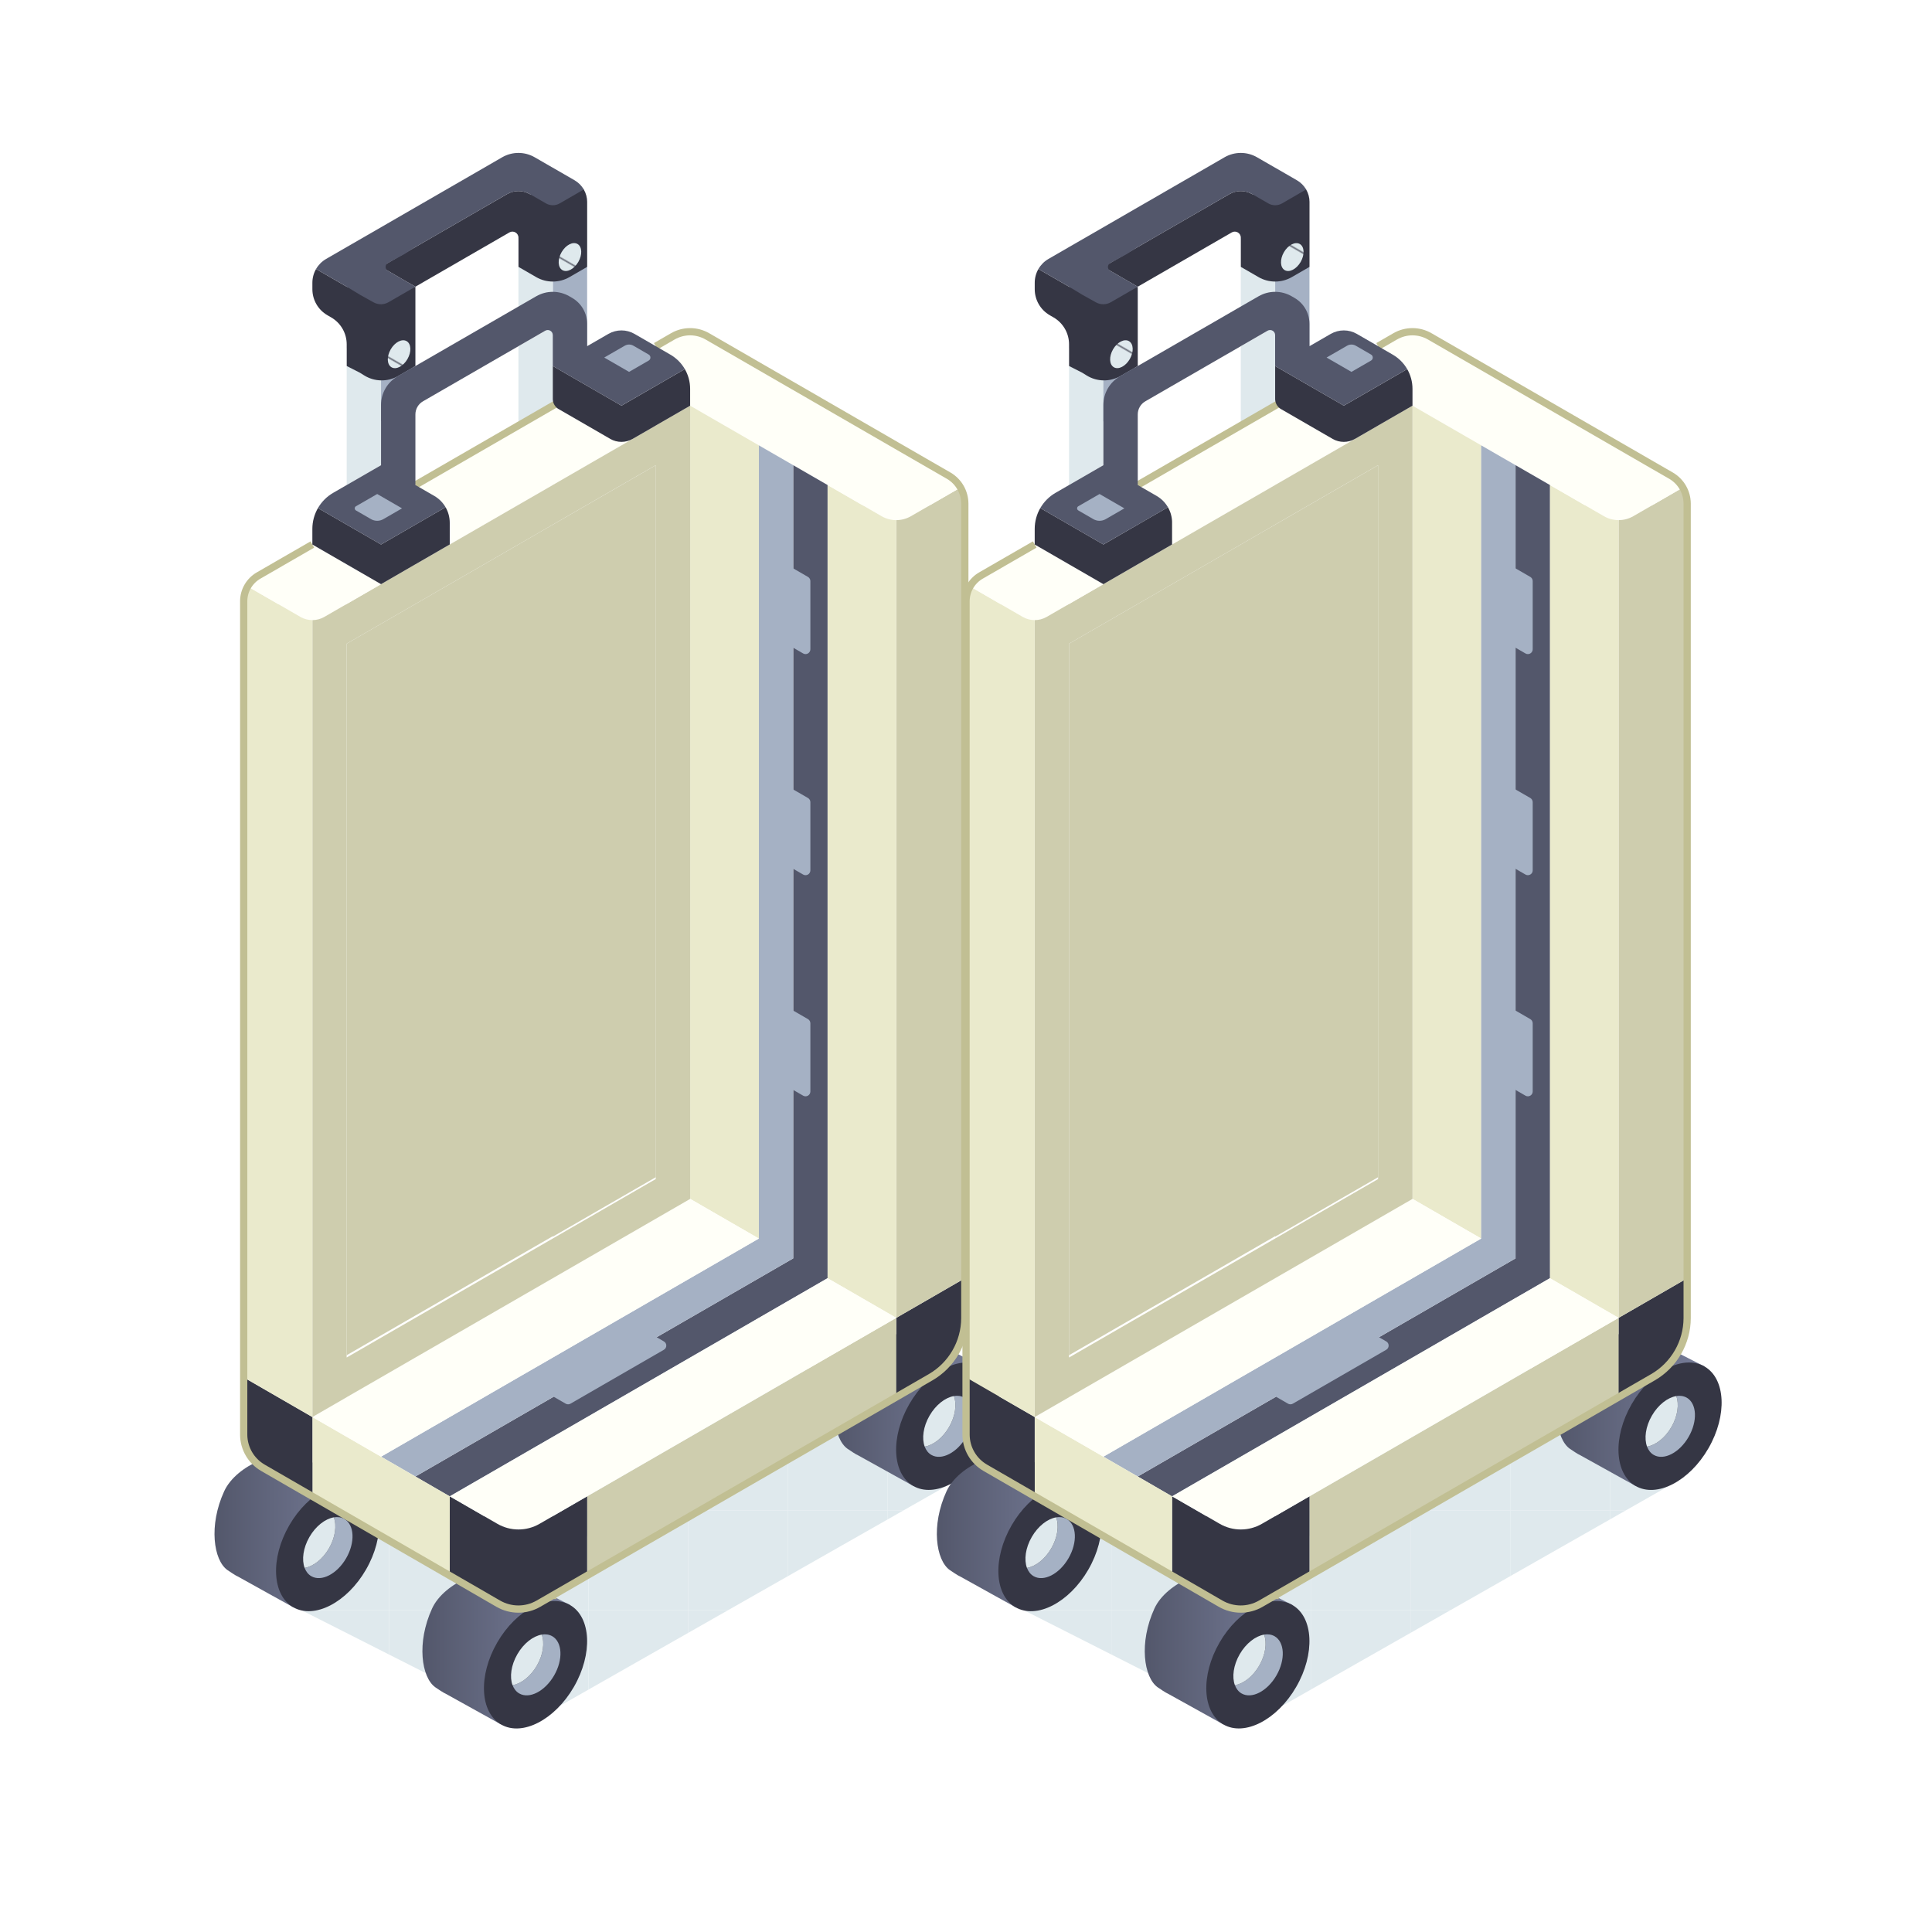 <?xml version="1.0" encoding="UTF-8"?>
<svg id="_레이어_1" data-name="레이어 1" xmlns="http://www.w3.org/2000/svg" xmlns:xlink="http://www.w3.org/1999/xlink" viewBox="0 0 800 800">
  <defs>
    <clipPath id="clippath">
      <polygon points="300.01 537.49 110.53 659.5 218.28 714.07 391.93 615.29 300.01 537.49" style="fill: none;"/>
    </clipPath>
    <linearGradient id="_무제_그라디언트_16" data-name="무제 그라디언트 16" x1="174.91" y1="682.43" x2="236.03" y2="682.43" gradientUnits="userSpaceOnUse">
      <stop offset="0" stop-color="#53576b"/>
      <stop offset="1" stop-color="#777d99"/>
    </linearGradient>
    <linearGradient id="_무제_그라디언트_16-2" data-name="무제 그라디언트 16" x1="345.58" y1="583.65" x2="406.7" y2="583.65" xlink:href="#_무제_그라디언트_16"/>
    <linearGradient id="_무제_그라디언트_16-3" data-name="무제 그라디언트 16" x1="88.82" y1="633.87" x2="149.94" y2="633.87" xlink:href="#_무제_그라디언트_16"/>
    <clipPath id="clippath-1">
      <path d="M385.35,192.62h-.01s-14.23-8.21-14.23-8.21h0s-14.21-8.22-14.21-8.22l-14.23-8.21-14.22-8.21h-.01l-14.22-8.21-14.22-8.21-2.86-1.65-4.21-2.43c-4.43-2.56-9.88-2.56-14.31,0l-7.06,4.08,10.27,10.54.12.67,3.83,13.43-14.22,8.2h0s-7.82,4.52-7.82,4.52l-20.63-4.51-11.11-9.98-3.1,1.76-14.23,8.22-14.23,8.21-14.22,8.21-14.22,8.21,10.98,10.08,3.24,14.55h0s-.01,0-.01,0l-14.21,8.21h-.01l-14.21,8.22-14.22-8.21-14.22-8.21-14.23,8.2h0s-8.07,4.66-8.07,4.66c-3.8,2.19-6.14,6.25-6.14,10.64v354.21l14.21,8.21,14.23,8.21,14.22,8.21,14.22,8.21h.01l14.2,8.21h.01l14.22,8.21,14.22,8.21h0s.01.01.01.01l14.22,8.2,14.21-8.2h.02s14.21-8.22,14.21-8.22l14.23-8.21,14.21-8.21h.01l14.22-8.21,14.21-8.21h.01l14.21-8.21h.01l14.22-8.21,14.23-8.21h0s14.23-8.22,14.23-8.22l14.21-8.21,14.23-8.21h0c8.8-5.08,14.22-14.47,14.22-24.63V208.61c0-4.82-2.57-9.28-6.75-11.69l-7.46-4.31ZM186.22,636.03h-.01s.01-.01.01-.01h0ZM228.9,611.4h-.02s.02-.02.02-.02v.02ZM228.9,562.13h-.02.02s0,0,0,0ZM228.9,200.84h-.02s.02-.02.02-.02v.02ZM285.78,562.13h0s.01-.01.01-.01h-.01ZM285.78,414.33h0s.01,0,.01,0h-.01ZM300,603.19h-.01s.01-.01.01-.01h0ZM314.22,299.37h-.01s.01-.01.01-.01h0ZM356.9,274.74h-.02s.02-.02.02-.02v.02Z" style="fill: none;"/>
    </clipPath>
    <clipPath id="clippath-2">
      <path d="M228.9,69.45l-7.5-4.33c-4.16-2.4-9.29-2.4-13.45,0l-7.49,4.33-14.22,8.21-14.22,8.21h-.01l-14.22,8.22-14.22,8.2h0s-8.53,4.93-8.53,4.93c-3.52,2.03-5.69,5.79-5.69,9.86v2.68c0,4.43,2.37,8.53,6.2,10.75h.01c4.95,2.87,8.01,8.15,8.01,13.87v2.28s0,4.89,0,4.89l14.22,8.21h0s14.23-8.2,14.23-8.2h0v-32.85l14.22-8.21,14.22-8.21,6.28-3.62,3.75-2.17c1.86-1.08,4.19.26,4.2,2.42v3.19s0,4.33,0,4.33v4.07l14.23,8.21,14.22-8.21h0v-16.42h0v-10.39c0-3.74-1.99-7.19-5.23-9.06l-8.99-5.19ZM157.78,126.94v-.02h.01s-.01.02-.01.02ZM157.78,110.51h0s.01,0,.01,0h-.01Z" style="fill: none;"/>
    </clipPath>
    <pattern id="_새_패턴_견본_1" data-name="새 패턴 견본 1" x="0" y="0" width="41.3" height="41.3" patternTransform="translate(-3711.41 -2242.01) scale(.61)" patternUnits="userSpaceOnUse" viewBox="0 0 41.3 41.3">
      <g>
        <rect y="0" width="41.3" height="41.3" style="fill: none;"/>
        <rect x="0" y="0" width="41.3" height="41.3" style="fill: #dfe9ed;"/>
      </g>
    </pattern>
    <pattern id="_새_패턴_견본_1-2" data-name="새 패턴 견본 1" patternTransform="translate(-3732.01 -2226.87) scale(.61)" xlink:href="#_새_패턴_견본_1"/>
    <clipPath id="clippath-3">
      <path id="_클리핑_프레임" data-name="클리핑 프레임" d="M271.56,143.35l-8.8-5.08c-3.36-1.94-7.49-1.94-10.85,0l-8.8,5.08v-9.26c0-4.43-2.36-8.52-6.2-10.74l-1.16-.67c-4.24-2.45-9.47-2.45-13.71,0l-7.37,4.25-14.21,8.21h-.01l-14.22,8.21-14.22,8.21h0s-7.39,4.28-7.39,4.28c-4.23,2.44-6.84,6.95-6.84,11.84v8.52h0v16.43l-14.22,8.21-5.59,3.23c-5.34,3.08-8.63,8.78-8.63,14.94v6.46h0s14.22,8.22,14.22,8.22l14.22,8.21,14.22-8.22h.01l14.21-8.21h.01v-9.01c0-4.59-2.45-8.83-6.42-11.12l-7.8-4.5v-16.42h0v-12.8c0-2.24,1.19-4.31,3.13-5.43l11.09-6.4,14.22-8.21h0s.01-.01.01-.01l14.21-8.2h0s0-.01,0-.01l11.11-6.41c1.38-.8,3.11.2,3.11,1.79v26.42c0,1.76.94,3.38,2.46,4.26l11.76,6.79,9.57,5.52c2.88,1.66,6.43,1.66,9.3,0l9.57-5.52h0s14.22-8.21,14.22-8.21v-6.99h0c0-5.84-3.12-11.24-8.18-14.16l-6.04-3.49ZM157.78,225.47h0s.01-.01.01-.01h-.01Z" style="fill: none;"/>
    </clipPath>
    <clipPath id="clippath-4">
      <polygon points="599.11 537.49 409.64 659.5 517.39 714.07 691.03 615.29 599.11 537.49" style="fill: none;"/>
    </clipPath>
    <linearGradient id="_무제_그라디언트_16-4" data-name="무제 그라디언트 16" x1="474.02" x2="535.14" xlink:href="#_무제_그라디언트_16"/>
    <linearGradient id="_무제_그라디언트_16-5" data-name="무제 그라디언트 16" x1="644.69" y1="583.65" x2="705.81" y2="583.65" xlink:href="#_무제_그라디언트_16"/>
    <linearGradient id="_무제_그라디언트_16-6" data-name="무제 그라디언트 16" x1="387.93" y1="633.87" x2="449.05" y2="633.87" xlink:href="#_무제_그라디언트_16"/>
    <clipPath id="clippath-5">
      <path d="M684.46,192.62h-.01s-14.23-8.21-14.23-8.21h0s-14.21-8.22-14.21-8.22l-14.23-8.21-14.22-8.21h-.01l-14.22-8.21-14.22-8.21-2.86-1.65-4.21-2.43c-4.43-2.56-9.88-2.56-14.31,0l-7.06,4.08,10.27,10.54.12.67,3.83,13.43-14.22,8.2h0s-7.82,4.52-7.82,4.52l-20.63-4.51-11.11-9.98-3.1,1.76-14.23,8.22-14.23,8.21-14.22,8.21-14.22,8.21,10.98,10.08,3.24,14.55h0s-.01,0-.01,0l-14.21,8.21h-.01l-14.21,8.22-14.22-8.21-14.22-8.21-14.23,8.2h0s-8.07,4.66-8.07,4.66c-3.8,2.19-6.14,6.25-6.14,10.64v354.21l14.21,8.21,14.23,8.21,14.22,8.21,14.22,8.21h.01l14.2,8.21h.01l14.22,8.21,14.22,8.21h0s.01.01.01.01l14.22,8.2,14.21-8.2h.02s14.21-8.22,14.21-8.22l14.23-8.21,14.21-8.21h.01l14.22-8.21,14.21-8.21h.01l14.21-8.21h.01l14.22-8.21,14.23-8.21h0s14.23-8.22,14.23-8.22l14.21-8.21,14.23-8.21h0c8.8-5.08,14.22-14.47,14.22-24.63V208.61c0-4.82-2.57-9.28-6.75-11.69l-7.46-4.31ZM485.33,636.03h-.01s.01-.01.01-.01h0ZM528.01,611.4h-.02s.02-.02.02-.02v.02ZM528.01,562.13h-.02.02s0,0,0,0ZM528.01,200.84h-.02s.02-.02.02-.02v.02ZM584.89,562.13h0s.01-.01.01-.01h-.01ZM584.89,414.33h0s.01,0,.01,0h-.01ZM599.11,603.19h-.01s.01-.01.01-.01h0ZM613.33,299.37h-.01s.01-.01.01-.01h0ZM656.01,274.74h-.02s.02-.02.02-.02v.02Z" style="fill: none;"/>
    </clipPath>
    <clipPath id="clippath-6">
      <path d="M528.01,69.45l-7.5-4.33c-4.16-2.4-9.29-2.4-13.45,0l-7.49,4.33-14.22,8.21-14.22,8.21h-.01l-14.22,8.22-14.22,8.2h0s-8.53,4.93-8.53,4.93c-3.52,2.03-5.69,5.79-5.69,9.86v2.68c0,4.43,2.37,8.53,6.2,10.75h.01c4.95,2.87,8.01,8.15,8.01,13.87v2.28s0,4.89,0,4.89l14.22,8.21h0s14.23-8.2,14.23-8.2h0v-32.85l14.22-8.21,14.22-8.21,6.28-3.62,3.75-2.17c1.86-1.08,4.19.26,4.2,2.42v3.19s0,4.33,0,4.33v4.07l14.23,8.21,14.22-8.21h0v-16.42h0v-10.39c0-3.74-1.99-7.19-5.23-9.06l-8.99-5.19ZM456.89,126.94v-.02h.01s-.01.02-.01.02ZM456.89,110.51h0s.01,0,.01,0h-.01Z" style="fill: none;"/>
    </clipPath>
    <pattern id="_새_패턴_견본_1-3" data-name="새 패턴 견본 1" patternTransform="translate(-3688.17 -2242.01) scale(.61)" xlink:href="#_새_패턴_견본_1"/>
    <pattern id="_새_패턴_견본_1-4" data-name="새 패턴 견본 1" patternTransform="translate(-3708.78 -2226.87) scale(.61)" xlink:href="#_새_패턴_견본_1"/>
    <clipPath id="clippath-7">
      <path id="_클리핑_프레임-2" data-name="클리핑 프레임" d="M570.67,143.35l-8.8-5.08c-3.36-1.94-7.49-1.94-10.85,0l-8.8,5.08v-9.26c0-4.43-2.36-8.52-6.2-10.74l-1.16-.67c-4.24-2.45-9.47-2.45-13.71,0l-7.37,4.25-14.21,8.21h-.01l-14.22,8.21-14.22,8.21h0s-7.39,4.28-7.39,4.28c-4.23,2.44-6.84,6.95-6.84,11.84v8.52h0v16.43l-14.22,8.21-5.59,3.23c-5.34,3.08-8.63,8.78-8.63,14.94v6.46h0s14.22,8.22,14.22,8.22l14.22,8.21,14.22-8.22h.01l14.21-8.21h.01v-9.01c0-4.59-2.45-8.83-6.42-11.12l-7.8-4.5v-16.42h0v-12.8c0-2.24,1.19-4.31,3.13-5.43l11.09-6.4,14.22-8.21h0s.01-.01.01-.01l14.21-8.2h0s0-.01,0-.01l11.11-6.41c1.38-.8,3.11.2,3.11,1.79v26.42c0,1.76.94,3.38,2.46,4.26l11.76,6.79,9.57,5.52c2.88,1.66,6.43,1.66,9.3,0l9.57-5.52h0s14.22-8.21,14.22-8.21v-6.99h0c0-5.84-3.12-11.24-8.18-14.16l-6.04-3.49ZM456.89,225.47h0s.01-.01.01-.01h-.01Z" style="fill: none;"/>
    </clipPath>
  </defs>
  <g>
    <g style="clip-path: url(#clippath);">
      <g>
        <rect x="367.56" y="501.48" width="41.3" height="41.3" style="fill: none;"/>
        <rect x="367.56" y="501.48" width="41.3" height="41.3" style="fill: #dfe9ed;"/>
      </g>
      <g>
        <rect x="367.56" y="542.78" width="41.3" height="41.3" style="fill: none;"/>
        <rect x="367.56" y="542.78" width="41.3" height="41.3" style="fill: #dfe9ed;"/>
      </g>
      <g>
        <rect x="367.56" y="584.07" width="41.3" height="41.3" style="fill: none;"/>
        <rect x="367.56" y="584.07" width="41.3" height="41.3" style="fill: #dfe9ed;"/>
      </g>
      <g>
        <rect x="367.56" y="625.37" width="41.3" height="41.3" style="fill: none;"/>
        <rect x="367.56" y="625.37" width="41.3" height="41.3" style="fill: #dfe9ed;"/>
      </g>
      <g>
        <rect x="367.56" y="666.67" width="41.3" height="41.3" style="fill: none;"/>
        <rect x="367.56" y="666.67" width="41.3" height="41.3" style="fill: #dfe9ed;"/>
      </g>
      <g>
        <rect x="367.56" y="707.96" width="41.3" height="41.3" style="fill: none;"/>
        <rect x="367.56" y="707.96" width="41.3" height="41.3" style="fill: #dfe9ed;"/>
      </g>
      <g>
        <rect x="326.26" y="501.48" width="41.3" height="41.3" style="fill: none;"/>
        <rect x="326.26" y="501.48" width="41.3" height="41.3" style="fill: #dfe9ed;"/>
      </g>
      <g>
        <rect x="326.26" y="542.78" width="41.3" height="41.3" style="fill: none;"/>
        <rect x="326.26" y="542.78" width="41.3" height="41.3" style="fill: #dfe9ed;"/>
      </g>
      <g>
        <rect x="326.26" y="584.07" width="41.3" height="41.3" style="fill: none;"/>
        <rect x="326.26" y="584.07" width="41.3" height="41.3" style="fill: #dfe9ed;"/>
      </g>
      <g>
        <rect x="326.26" y="625.37" width="41.3" height="41.3" style="fill: none;"/>
        <rect x="326.26" y="625.37" width="41.3" height="41.3" style="fill: #dfe9ed;"/>
      </g>
      <g>
        <rect x="326.26" y="666.67" width="41.3" height="41.3" style="fill: none;"/>
        <rect x="326.26" y="666.67" width="41.3" height="41.3" style="fill: #dfe9ed;"/>
      </g>
      <g>
        <rect x="326.26" y="707.96" width="41.3" height="41.3" style="fill: none;"/>
        <rect x="326.26" y="707.96" width="41.3" height="41.3" style="fill: #dfe9ed;"/>
      </g>
      <g>
        <rect x="284.97" y="501.48" width="41.3" height="41.3" style="fill: none;"/>
        <rect x="284.97" y="501.48" width="41.3" height="41.3" style="fill: #dfe9ed;"/>
      </g>
      <g>
        <rect x="284.97" y="542.78" width="41.3" height="41.3" style="fill: none;"/>
        <rect x="284.97" y="542.78" width="41.3" height="41.3" style="fill: #dfe9ed;"/>
      </g>
      <g>
        <rect x="284.97" y="584.07" width="41.3" height="41.3" style="fill: none;"/>
        <rect x="284.97" y="584.07" width="41.3" height="41.3" style="fill: #dfe9ed;"/>
      </g>
      <g>
        <rect x="284.97" y="625.37" width="41.3" height="41.3" style="fill: none;"/>
        <rect x="284.97" y="625.37" width="41.3" height="41.3" style="fill: #dfe9ed;"/>
      </g>
      <g>
        <rect x="284.97" y="666.67" width="41.3" height="41.3" style="fill: none;"/>
        <rect x="284.97" y="666.67" width="41.3" height="41.3" style="fill: #dfe9ed;"/>
      </g>
      <g>
        <rect x="284.97" y="707.96" width="41.3" height="41.3" style="fill: none;"/>
        <rect x="284.97" y="707.96" width="41.3" height="41.3" style="fill: #dfe9ed;"/>
      </g>
      <g>
        <rect x="243.67" y="501.48" width="41.3" height="41.3" style="fill: none;"/>
        <rect x="243.67" y="501.48" width="41.3" height="41.3" style="fill: #dfe9ed;"/>
      </g>
      <g>
        <rect x="243.67" y="542.78" width="41.3" height="41.3" style="fill: none;"/>
        <rect x="243.67" y="542.78" width="41.3" height="41.3" style="fill: #dfe9ed;"/>
      </g>
      <g>
        <rect x="243.67" y="584.07" width="41.3" height="41.3" style="fill: none;"/>
        <rect x="243.67" y="584.07" width="41.3" height="41.3" style="fill: #dfe9ed;"/>
      </g>
      <g>
        <rect x="243.67" y="625.37" width="41.3" height="41.3" style="fill: none;"/>
        <rect x="243.67" y="625.37" width="41.3" height="41.3" style="fill: #dfe9ed;"/>
      </g>
      <g>
        <rect x="243.67" y="666.67" width="41.3" height="41.3" style="fill: none;"/>
        <rect x="243.67" y="666.67" width="41.3" height="41.3" style="fill: #dfe9ed;"/>
      </g>
      <g>
        <rect x="243.67" y="707.96" width="41.3" height="41.3" style="fill: none;"/>
        <rect x="243.67" y="707.96" width="41.3" height="41.3" style="fill: #dfe9ed;"/>
      </g>
      <g>
        <rect x="202.37" y="501.48" width="41.3" height="41.3" style="fill: none;"/>
        <rect x="202.37" y="501.48" width="41.3" height="41.3" style="fill: #dfe9ed;"/>
      </g>
      <g>
        <rect x="202.37" y="542.78" width="41.3" height="41.3" style="fill: none;"/>
        <rect x="202.37" y="542.78" width="41.3" height="41.3" style="fill: #dfe9ed;"/>
      </g>
      <g>
        <rect x="202.37" y="584.07" width="41.3" height="41.3" style="fill: none;"/>
        <rect x="202.37" y="584.07" width="41.3" height="41.3" style="fill: #dfe9ed;"/>
      </g>
      <g>
        <rect x="202.37" y="625.37" width="41.3" height="41.3" style="fill: none;"/>
        <rect x="202.37" y="625.37" width="41.3" height="41.3" style="fill: #dfe9ed;"/>
      </g>
      <g>
        <rect x="202.37" y="666.67" width="41.3" height="41.3" style="fill: none;"/>
        <rect x="202.37" y="666.67" width="41.3" height="41.3" style="fill: #dfe9ed;"/>
      </g>
      <g>
        <rect x="202.37" y="707.96" width="41.3" height="41.3" style="fill: none;"/>
        <rect x="202.37" y="707.96" width="41.3" height="41.3" style="fill: #dfe9ed;"/>
      </g>
      <g>
        <rect x="161.08" y="501.48" width="41.3" height="41.3" style="fill: none;"/>
        <rect x="161.08" y="501.48" width="41.3" height="41.3" style="fill: #dfe9ed;"/>
      </g>
      <g>
        <rect x="161.08" y="542.78" width="41.3" height="41.3" style="fill: none;"/>
        <rect x="161.08" y="542.78" width="41.3" height="41.3" style="fill: #dfe9ed;"/>
      </g>
      <g>
        <rect x="161.08" y="584.07" width="41.3" height="41.3" style="fill: none;"/>
        <rect x="161.08" y="584.07" width="41.3" height="41.3" style="fill: #dfe9ed;"/>
      </g>
      <g>
        <rect x="161.08" y="625.37" width="41.3" height="41.3" style="fill: none;"/>
        <rect x="161.08" y="625.37" width="41.3" height="41.3" style="fill: #dfe9ed;"/>
      </g>
      <g>
        <rect x="161.08" y="666.67" width="41.3" height="41.3" style="fill: none;"/>
        <rect x="161.08" y="666.67" width="41.3" height="41.3" style="fill: #dfe9ed;"/>
      </g>
      <g>
        <rect x="161.08" y="707.96" width="41.3" height="41.3" style="fill: none;"/>
        <rect x="161.08" y="707.96" width="41.3" height="41.3" style="fill: #dfe9ed;"/>
      </g>
      <g>
        <rect x="119.78" y="501.48" width="41.3" height="41.3" style="fill: none;"/>
        <rect x="119.78" y="501.48" width="41.3" height="41.3" style="fill: #dfe9ed;"/>
      </g>
      <g>
        <rect x="119.78" y="542.78" width="41.3" height="41.3" style="fill: none;"/>
        <rect x="119.78" y="542.78" width="41.3" height="41.3" style="fill: #dfe9ed;"/>
      </g>
      <g>
        <rect x="119.78" y="584.07" width="41.3" height="41.3" style="fill: none;"/>
        <rect x="119.78" y="584.07" width="41.3" height="41.3" style="fill: #dfe9ed;"/>
      </g>
      <g>
        <rect x="119.78" y="625.37" width="41.3" height="41.3" style="fill: none;"/>
        <rect x="119.78" y="625.37" width="41.3" height="41.3" style="fill: #dfe9ed;"/>
      </g>
      <g>
        <rect x="119.78" y="666.67" width="41.3" height="41.3" style="fill: none;"/>
        <rect x="119.78" y="666.67" width="41.3" height="41.3" style="fill: #dfe9ed;"/>
      </g>
      <g>
        <rect x="119.78" y="707.96" width="41.3" height="41.3" style="fill: none;"/>
        <rect x="119.78" y="707.96" width="41.3" height="41.3" style="fill: #dfe9ed;"/>
      </g>
      <g>
        <rect x="78.49" y="501.48" width="41.3" height="41.3" style="fill: none;"/>
        <rect x="78.49" y="501.48" width="41.3" height="41.3" style="fill: #dfe9ed;"/>
      </g>
      <g>
        <rect x="78.49" y="542.78" width="41.3" height="41.3" style="fill: none;"/>
        <rect x="78.49" y="542.78" width="41.3" height="41.3" style="fill: #dfe9ed;"/>
      </g>
      <g>
        <rect x="78.49" y="584.07" width="41.3" height="41.3" style="fill: none;"/>
        <rect x="78.49" y="584.07" width="41.3" height="41.3" style="fill: #dfe9ed;"/>
      </g>
      <g>
        <rect x="78.49" y="625.37" width="41.3" height="41.3" style="fill: none;"/>
        <rect x="78.49" y="625.37" width="41.3" height="41.3" style="fill: #dfe9ed;"/>
      </g>
      <g>
        <rect x="78.49" y="666.67" width="41.3" height="41.3" style="fill: none;"/>
        <rect x="78.49" y="666.67" width="41.3" height="41.3" style="fill: #dfe9ed;"/>
      </g>
      <g>
        <rect x="78.49" y="707.96" width="41.3" height="41.3" style="fill: none;"/>
        <rect x="78.49" y="707.96" width="41.3" height="41.3" style="fill: #dfe9ed;"/>
      </g>
    </g>
    <g>
      <g>
        <path d="M236.03,664.59l-24.75-12.59c-9.1-4.24-27.33,3.11-32.35,14.02-6.53,14.21-4.39,28.57,1.31,32.64.51.37,3.7,2.5,4.3,2.67l22.93,12.73,28.56-49.47Z" style="fill: url(#_무제_그라디언트_16);"/>
        <ellipse cx="221.75" cy="689.33" rx="28.56" ry="18.34" transform="translate(-486.1 536.71) rotate(-60)" style="fill: #353644;"/>
        <path d="M228.68,677.53c-1.28-.74-2.78-.94-4.35-.68,1.26,3.38.63,8.27-1.99,12.81-2.62,4.54-6.54,7.53-10.1,8.13.56,1.49,1.48,2.69,2.76,3.43,4.2,2.43,10.67-.91,14.45-7.46s3.43-13.81-.77-16.24Z" style="fill: #a5b1c4;"/>
        <path d="M222.33,689.67c2.62-4.54,3.25-9.43,1.99-12.81-3.56.6-7.48,3.59-10.1,8.13-2.62,4.54-3.25,9.43-1.99,12.81,3.56-.6,7.48-3.59,10.1-8.13Z" style="fill: #dfe9ed;"/>
      </g>
      <g>
        <path d="M406.7,565.82l-24.75-12.59c-9.1-4.24-27.33,3.11-32.35,14.02-6.53,14.21-4.39,28.57,1.31,32.64.51.37,3.7,2.5,4.3,2.67l22.93,12.73,28.56-49.47Z" style="fill: url(#_무제_그라디언트_16-2);"/>
        <ellipse cx="392.42" cy="590.56" rx="28.56" ry="18.34" transform="translate(-315.23 635.12) rotate(-60)" style="fill: #353644;"/>
        <path d="M399.34,578.76c-1.28-.74-2.78-.94-4.35-.68,1.26,3.38.63,8.27-1.99,12.81-2.62,4.54-6.54,7.53-10.1,8.13.56,1.49,1.48,2.69,2.76,3.43,4.2,2.43,10.67-.91,14.45-7.46s3.43-13.81-.77-16.24Z" style="fill: #a5b1c4;"/>
        <path d="M393,590.89c2.62-4.54,3.25-9.43,1.99-12.81-3.56.6-7.48,3.59-10.1,8.13-2.62,4.54-3.25,9.43-1.99,12.81,3.56-.6,7.48-3.59,10.1-8.13Z" style="fill: #dfe9ed;"/>
      </g>
      <g>
        <path d="M149.94,616.04l-24.75-12.59c-9.1-4.24-27.33,3.11-32.35,14.02-6.53,14.21-4.39,28.57,1.31,32.64.51.37,3.7,2.5,4.3,2.67l22.93,12.73,28.56-49.47Z" style="fill: url(#_무제_그라디언트_16-3);"/>
        <ellipse cx="135.66" cy="640.78" rx="28.56" ry="18.34" transform="translate(-487.1 437.87) rotate(-60)" style="fill: #353644;"/>
        <path d="M142.58,628.98c-1.28-.74-2.78-.94-4.35-.68,1.26,3.38.63,8.27-1.99,12.81-2.62,4.54-6.54,7.53-10.1,8.13.56,1.49,1.48,2.69,2.76,3.43,4.2,2.43,10.67-.91,14.45-7.46s3.43-13.81-.77-16.24Z" style="fill: #a5b1c4;"/>
        <path d="M136.24,641.11c2.62-4.54,3.25-9.43,1.99-12.81-3.56.6-7.48,3.59-10.1,8.13-2.62,4.54-3.25,9.43-1.99,12.81,3.56-.6,7.48-3.59,10.1-8.13Z" style="fill: #dfe9ed;"/>
      </g>
    </g>
    <g style="clip-path: url(#clippath-1);">
      <g>
        <polygon points="269.99 193.53 257.34 200.83 243.12 209.04 243.11 209.04 241.63 209.89 228.9 217.25 228.89 217.25 214.67 225.46 214.67 225.47 200.45 233.68 186.23 241.89 186.22 241.89 172.01 250.1 172 250.1 157.78 258.31 143.56 266.52 143.56 282.94 143.56 282.95 143.56 299.36 143.56 299.37 143.56 315.41 143.56 315.78 143.56 315.79 143.56 332.21 143.56 348.63 143.56 364.5 143.56 365.05 143.56 381.48 143.56 397.9 143.56 413.72 143.56 414.32 143.56 430.74 143.56 430.75 143.56 447.17 143.56 462.8 143.56 463.58 143.56 463.59 143.56 480.01 143.56 496.43 143.56 496.44 143.56 511.89 143.56 512.85 143.56 512.86 143.56 529.28 143.56 545.7 143.56 545.71 143.56 561.16 157.77 552.95 171.99 544.74 186.22 536.53 186.22 536.52 200.44 528.31 214.66 520.1 228.89 511.89 228.89 512.08 243.11 503.87 257.33 495.66 271.56 487.45 271.56 471.81 271.56 471.8 271.56 455.38 271.56 438.95 271.56 438.18 271.56 422.54 271.56 422.53 271.56 406.11 271.56 389.69 271.56 389.68 271.56 389.1 271.56 373.27 271.56 356.85 271.56 356.84 271.56 340.42 271.56 340.01 271.56 324 271.56 307.58 271.56 291.15 271.56 290.79 271.56 274.73 271.56 258.31 271.56 241.89 271.56 241.88 271.56 241.71 271.56 225.47 271.56 225.46 271.56 209.05 271.56 209.04 271.56 192.62 269.99 193.53" style="fill: #cecdae;"/>
        <polygon points="371.12 545.7 371.12 562.12 371.12 562.13 371.12 578.54 385.34 570.33 399.56 562.12 399.56 545.71 399.56 545.7 399.56 529.28 385.34 537.49 371.12 545.7" style="fill: #353644;"/>
        <polygon points="371.12 215.11 371.12 218.93 371.12 233.67 371.12 250.1 371.12 266.51 371.12 266.52 371.12 282.94 371.12 282.95 371.12 299.36 371.12 315.79 371.12 332.21 371.12 348.63 371.12 365.06 371.12 381.47 371.12 381.48 371.12 397.9 371.12 414.32 371.12 430.74 371.12 430.75 371.12 447.16 371.12 447.17 371.12 463.59 371.12 480.01 371.12 480.02 371.12 496.43 371.12 512.86 371.12 529.27 371.12 529.28 371.12 545.7 385.34 537.49 399.56 529.28 399.56 512.85 399.56 496.44 399.56 496.43 399.56 480.01 399.56 463.59 399.56 463.58 399.56 447.17 399.56 430.75 399.56 430.74 399.56 414.32 399.56 397.91 399.56 397.9 399.56 381.48 399.56 365.05 399.56 348.64 399.56 348.63 399.56 332.21 399.56 315.79 399.56 315.78 399.56 299.37 399.56 282.94 399.56 266.52 399.56 250.09 399.56 233.68 399.56 217.25 399.56 200.83 385.34 209.04 371.12 215.11" style="fill: #cecdae;"/>
        <path d="M371.12,529.27v-49.25h0v-32.85h0v-16.42h0v-49.27h0v-98.53h0v-16.43h0v-51.96s-14.22-5.51-14.22-5.51h0s-14.23-8.22-14.23-8.22v16.42h0v82.11h0v32.85h0,0v49.26h0s0,.01,0,.01v49.26h0s0,.01,0,.01v16.41h0v32.85h0,0v49.26h0s0,.01,0,.01l14.22,8.2h0s14.22,8.22,14.22,8.22v-16.42h0ZM356.9,274.72v.02h-.01s.01-.02.01-.02Z" style="fill: #eaeacc;"/>
        <path d="M356.9,586.75l14.21-8.21h0v-16.41h0v-16.43l-14.22,8.21-14.23,8.21-14.22,8.21-14.22,8.21h0s-14.22,8.21-14.22,8.21h0s-.01.01-.01.01l-14.22,8.21-14.22,8.21-14.22,8.21-14.22,8.21h0v16.42h0v16.42l14.22-8.21,14.21-8.21h.01l14.22-8.21,14.22-8.21h.01l14.21-8.21h.01l14.22-8.21,14.22-8.21h0s14.23-8.22,14.23-8.22ZM342.68,578.55h0s0,0,0,0ZM300,603.18h.01s-.01,0-.01,0Z" style="fill: #cecdae;"/>
        <path d="M281.95,154.56l3.83,13.43,14.22,8.21h.01l14.22,8.21,14.22,8.21,14.22,8.21,14.23,8.21h0s3.59,2.08,3.59,2.08l4.56,2.63c3.76,2.17,8.39,2.17,12.14,0l8.15-4.7,14.22-8.21h0s-14.21-8.21-14.21-8.21h-.01s-14.22-8.21-14.22-8.21h0s-14.22-8.22-14.22-8.22l-14.22-8.21h0s0,0,0,0l-14.21-8.21h-.01l-14.22-8.21-14.22-8.21-14.22-8.21h-.01l-14.22,8.21,10.28,10.54.11.67Z" style="fill: #fffff8;"/>
        <path d="M285.79,184.41h-.01v16.42h0v49.26h0v49.27h0v49.27h0v16.42h.01s-.01.01-.01.01v32.83h0v16.43h.01-.01v32.84h.01s-.01.01-.01.01v16.42h0v32.84h.01l14.22,8.21h0s14.22,8.21,14.22,8.21v-197.06h0v-16.42h-.01s.01-.01.01-.01v-49.26h0v-65.69l-14.22-8.21h-.01l-14.22-8.21v16.41h.01ZM300.01,291.16h-.01.01s0,0,0,0Z" style="fill: #eaeacc;"/>
        <path d="M243.12,636.02v-16.41h0s0-.01,0-.01l-14.21,8.21-14.23,2.19-14.22-2.19-14.22-8.21v16.42h0v16.42l14.22,8.21h0s.01.01.01.01l5.9,3.41c5.14,2.97,11.47,2.97,16.61,0l5.91-3.41h.01s14.21-8.22,14.21-8.22h0v-16.41h0Z" style="fill: #353644;"/>
        <polygon points="200.46 611.39 214.67 603.18 228.9 594.97 243.12 586.76 257.34 578.55 271.56 570.34 285.78 562.13 285.78 562.12 285.79 562.12 300.01 553.91 314.23 545.7 328.45 537.49 328.46 537.49 342.67 529.28 342.67 529.27 342.67 512.86 342.67 496.43 342.67 480.02 342.67 480.01 342.67 463.59 342.67 447.17 342.67 447.16 342.67 430.75 342.67 430.74 342.67 414.32 342.67 397.9 342.67 381.48 342.67 381.47 342.67 365.06 342.67 348.63 342.67 332.22 342.67 332.21 342.67 315.79 342.67 299.37 342.67 299.36 342.67 282.94 342.67 266.52 342.67 250.1 342.67 233.67 342.67 217.26 342.67 217.25 342.67 200.83 328.45 192.62 328.45 209.04 328.45 225.46 328.45 225.47 328.45 241.88 328.45 241.89 328.45 258.31 328.45 274.73 328.45 291.15 328.45 307.58 328.45 324 328.45 340.42 328.45 340.43 328.45 356.84 328.45 356.85 328.45 373.26 328.45 373.27 328.45 389.69 328.45 406.11 328.45 422.53 328.45 438.95 328.45 438.96 328.45 455.38 328.45 471.8 328.45 488.22 328.45 488.23 328.45 504.64 328.45 504.65 328.45 521.06 328.45 521.07 314.23 529.28 300.01 537.49 285.79 545.7 285.78 545.7 271.56 553.91 257.34 562.12 243.12 570.33 243.12 570.34 243.11 570.34 228.9 578.54 228.9 578.55 214.67 586.76 200.45 594.97 186.23 603.18 172.01 611.39 186.23 619.6 200.45 611.39 200.46 611.39" style="fill: #53576b;"/>
        <polygon points="214.67 209.04 228.89 200.83 228.9 200.82 243.11 192.62 243.12 192.62 243.12 192.61 263.75 180.72 243.12 176.2 232 166.22 228.9 167.98 214.67 176.2 200.45 184.41 186.23 192.62 172.01 200.83 182.99 210.91 186.23 225.46 200.45 217.25 214.67 209.04" style="fill: #fffff8;"/>
        <polygon points="200.45 594.97 214.67 586.76 228.9 578.55 228.9 578.54 243.11 570.34 243.12 570.34 243.12 570.33 257.34 562.12 271.56 553.91 285.78 545.7 285.79 545.7 300.01 537.49 314.23 529.28 328.45 521.07 328.45 521.06 328.45 504.65 328.45 504.64 328.45 488.23 328.45 488.22 328.45 471.8 328.45 455.38 328.45 438.96 328.45 438.95 328.45 422.53 328.45 406.11 328.45 389.69 328.45 373.27 328.45 373.26 328.45 356.85 328.45 356.84 328.45 340.43 328.45 340.42 328.45 324 328.45 307.58 328.45 291.15 328.45 274.73 328.45 258.31 328.45 241.89 328.45 241.88 328.45 225.47 328.45 225.46 328.45 209.04 328.45 192.62 314.23 184.41 314.23 200.83 314.23 217.25 314.23 233.68 314.23 250.09 314.23 250.1 314.23 266.52 314.23 282.94 314.23 299.36 314.23 299.37 314.23 315.78 314.23 315.79 314.23 332.21 314.23 348.64 314.23 365.05 314.23 381.48 314.23 397.9 314.23 414.32 314.23 430.74 314.23 447.17 314.23 463.59 314.23 480.01 314.23 496.44 314.23 512.85 300.01 521.06 300.01 521.07 285.78 529.28 271.56 537.49 257.34 545.7 243.12 553.91 243.11 553.91 228.9 562.12 228.9 562.13 228.89 562.13 214.67 570.33 200.45 578.54 200.45 578.55 186.23 586.75 186.23 586.76 186.22 586.76 172.01 594.96 172.01 594.97 157.78 603.18 172.01 611.39 186.23 603.18 200.45 594.97" style="fill: #a5b1c4;"/>
        <polygon points="186.22 636.02 186.23 636.02 186.23 619.6 172.01 611.39 157.78 603.18 143.57 594.97 143.56 594.97 129.34 586.76 129.34 603.18 129.34 619.6 143.56 627.81 157.78 636.02 157.79 636.02 172 644.23 172.01 644.23 186.23 652.44 186.23 636.03 186.22 636.02" style="fill: #eaeacc;"/>
        <path d="M172.01,594.96l14.21-8.2h.01s14.22-8.21,14.22-8.21h0s14.22-8.22,14.22-8.22l14.22-8.2h.01s14.21-8.22,14.21-8.22h0l14.22-8.21,14.22-8.21,14.22-8.21,14.23-8.21h0s14.22-8.22,14.22-8.22l-14.22-8.2h0s-14.22-8.22-14.22-8.22h-.01s-14.22,8.21-14.22,8.21h0s-14.22,8.22-14.22,8.22l-14.22,8.2h0s-14.22,8.22-14.22,8.22l-14.23,8.21-14.22,8.21-14.22,8.21-14.22,8.21h-.01l-14.22,8.22-14.22,8.2h0s-14.22,8.22-14.22,8.22l14.22,8.21h.01l14.21,8.21,14.23-8.21h0ZM285.79,512.86h-.01s.01,0,.01,0ZM200.46,562.13h-.01s.01,0,.01,0ZM157.78,586.76h0s.01,0,.01,0h-.01Z" style="fill: #fffff8;"/>
        <path d="M143.56,578.54l14.22-8.2,14.22-8.22h.01l14.22-8.21,14.22-8.21,14.22-8.21,14.23-8.21,14.22-8.21h0s14.22-8.21,14.22-8.21l14.22-8.21h0s14.22-8.21,14.22-8.21h0v-32.84h0v-16.43h0v-32.84h0v-16.43h0v-32.84h0v-16.42h0v-49.27h0v-49.27h0v-49.26h0v-16.43h0v-16.42l-14.22,8.2h0s-14.22,8.22-14.22,8.22l-14.22,8.2h0s0,.01,0,.01l-14.21,8.2v.02h-.01s-14.22,8.2-14.22,8.2l-14.22,8.21-14.22,8.21h0s-.01,0-.01,0l-14.21,8.21h-.01l-14.22,8.22-14.22,8.21-14.22,5.79v117.37h0v82.11h0v65.69h0v65.7l14.22-8.21h0ZM143.56,561.16v-15.45h0v-32.85h0v-16.42h0v-32.85h0v-32.84h0v-114.96h0v-16.42h0v-16.42h0v-16.43l14.22-8.21,14.22-8.21h.01l14.21-8.21h0s14.22-8.21,14.22-8.21l14.22-8.21h0s14.22-8.22,14.22-8.22h0s12.73-7.36,12.73-7.36l1.48-.85h0l14.22-8.21,12.65-7.3,1.57-.91h0v16.42h0v16.42h0v16.42h0v114.96h0v32.84h0v32.85h0v49.27h0v16.42l-14.22,8.21-14.22,8.21h0l-14.21,8.21-14.23,8.21h0s-14.22,8.22-14.22,8.22l-14.22,8.21h-.01l-14.21,8.21h-.01l-14.22,8.21-14.22,8.21v-.96Z" style="fill: #cecdae;"/>
        <path d="M129.34,619.6v-32.84l-14.22-8.21h0s-14.22-8.21-14.22-8.21v16.41h0v7.24c0,5.69,3.03,10.94,7.96,13.78l6.26,3.62,14.22,8.21Z" style="fill: #353644;"/>
        <polygon points="115.12 578.55 129.34 586.76 129.34 570.33 129.34 553.92 129.34 537.49 129.34 521.07 129.34 521.06 129.34 504.65 129.34 488.22 129.34 471.8 129.34 455.38 129.34 455.37 129.34 438.96 129.34 422.53 129.34 406.11 129.34 389.69 129.34 373.27 129.34 373.26 129.34 356.84 129.34 340.42 129.34 324 129.34 307.57 129.34 291.16 129.34 274.73 129.34 254.48 115.12 250.1 100.9 241.89 100.9 258.31 100.9 274.73 100.9 274.74 100.9 291.15 100.9 307.58 100.9 323.99 100.9 324 100.9 340.42 100.9 356.84 100.9 356.85 100.9 373.26 100.9 373.27 100.9 389.68 100.9 389.69 100.9 406.11 100.9 422.53 100.9 422.54 100.9 438.95 100.9 455.38 100.9 471.8 100.9 488.22 100.9 488.23 100.9 504.64 100.9 504.65 100.9 521.07 100.9 537.48 100.9 537.5 100.9 553.91 100.9 570.34 115.12 578.54 115.12 578.55" style="fill: #eaeacc;"/>
        <path d="M124.38,255.45c3.07,1.77,6.85,1.77,9.92,0l9.26-5.35,14.22-8.21-14.22-8.21-14.22-8.21-14.22,8.2h0s0,.01,0,.01l-14.21,8.2h0s14.22,8.22,14.22,8.22l9.26,5.35Z" style="fill: #fffff8;"/>
        <path d="M321.34,231.25v16.42h0v16.42h0s11.22,6.49,11.22,6.49c1.33.77,3-.19,3-1.73v-12.96h0v-15.28c0-.71-.38-1.37-1-1.73l-13.22-7.63Z" style="fill: #a5b1c4;"/>
        <path d="M321.34,322.8v16.42h0v16.42h0s11.22,6.49,11.22,6.49c1.33.77,3-.19,3-1.73v-12.96h0v-15.28c0-.71-.38-1.37-1-1.73l-13.22-7.63Z" style="fill: #a5b1c4;"/>
        <path d="M321.34,414.36v16.42h0v16.42h0s11.22,6.49,11.22,6.49c1.33.77,3-.19,3-1.73v-12.96h0v-15.28c0-.71-.38-1.37-1-1.73l-13.22-7.63Z" style="fill: #a5b1c4;"/>
        <path d="M263.67,548.97l-14.22,8.21-14.22,8.21-14.22,8.21,13.22,7.63c.62.36,1.38.36,2,0l13.22-7.63,14.22-8.21,11.23-6.48c1.33-.77,1.33-2.7,0-3.46l-11.23-6.48Z" style="fill: #a5b1c4;"/>
        <path d="M356.9,537.48l-14.22-8.2h0l-14.21,8.21h-.01l-14.22,8.21-14.22,8.21-14.22,8.21h-.01s-14.22,8.22-14.22,8.22l-14.22,8.21-14.22,8.21-14.22,8.21-14.23,8.21-14.21,8.21h-.01l-14.22,8.21,14.22,8.21,5.51,3.18c5.39,3.11,12.04,3.11,17.43,0l5.51-3.18,14.21-8.21h0l14.22-8.21,14.22-8.21,14.22-8.21,14.22-8.21h.01s14.22-8.21,14.22-8.21h0s14.22-8.22,14.22-8.22l14.22-8.21,14.23-8.21,14.22-8.21-14.22-8.21h0ZM228.89,611.39h.01s0,0,0,0h-.01Z" style="fill: #fffff8;"/>
      </g>
    </g>
    <g>
      <polygon points="243.12 145.22 243.12 110.51 228.9 114.7 228.93 135.81 243.12 145.22" style="fill: #a5b1c4;"/>
      <polygon points="214.67 126.93 228.9 125.81 228.9 113.52 214.67 110.51 214.67 126.93" style="fill: #dfe9ed;"/>
      <polygon points="214.67 176.2 228.9 167.98 228.9 151.56 228.9 135.15 214.68 143.35 214.67 143.35 214.67 143.36 214.67 159.77 214.67 176.2" style="fill: #dfe9ed;"/>
    </g>
    <g>
      <polygon points="170.91 166.34 170.91 149.92 156.69 153.06 156.69 175.11 170.91 166.34" style="fill: #a5b1c4;"/>
      <polygon points="157.78 176.2 157.78 176.19 157.78 150.67 156.45 151.06 143.56 151.56 143.56 167.98 143.56 167.99 143.56 184.41 143.56 200.83 157.78 192.62 157.78 176.2" style="fill: #dfe9ed;"/>
    </g>
    <g style="clip-path: url(#clippath-2);">
      <g>
        <path d="M228.9,83.39h0l-9.55-3.02c-2.9-1.67-6.46-1.67-9.36,0l-9.53,5.5h-.01s-14.22,8.21-14.22,8.21h0s-14.22,8.21-14.22,8.21h0s-.01.01-.01.01l-14.21,8.21,14.22,8.21,14.22-8.21,14.22-8.21,6.28-3.62h0l4.21-2.44c1.66-.96,3.74.24,3.74,2.16v8.04s0,4.07,0,4.07l7.33,4.23c4.27,2.46,9.53,2.46,13.8,0l7.32-4.23h0v-16.42h0v-16.43l-14.22,5.73Z" style="fill: #353644;"/>
        <path d="M157.79,123.59v3.35s-.01-3.35-.01-3.35l-14.22-4.87-14.22-8.21v16.42l7.78,4.49c3.98,2.3,6.44,6.55,6.44,11.15v8.99l5.45,2.77,1.82,1.13c4.28,2.66,9.68,2.74,14.04.23l7.14-4.12h0v-32.85l-14.22,4.87Z" style="fill: #353644;"/>
        <path d="M228.9,69.45l-14.23-8.21-14.22,8.21s-14.22,8.21-14.22,8.21l-14.22,8.21h-.01l-14.22,8.22-14.22,8.2h0s-14.22,8.22-14.22,8.22l14.22,8.21,5.59,3.39,5.51,3.07c1.94,1.08,4.31,1.07,6.23-.05l11.12-6.42-6.76-3.91-2.04-1.17-2.65-1.54c-1.22-.7-1.2-2.47.04-3.14l6.85-3.75,4.56-2.91h.01s14.22-8.21,14.22-8.21h0s14.22-8.21,14.22-8.21h0s.01-.01.01-.01l9.43-5.44c2.96-1.71,6.61-1.71,9.57,0l6.59,3.8c1.76,1.02,3.94,1.02,5.7,0l9.28-5.36,2.09-1.21s-14.22-8.21-14.22-8.21Z" style="fill: #53576b;"/>
      </g>
    </g>
    <polygon points="214.68 94.08 214.67 94.08 214.67 94.09 214.68 94.08" style="fill: none;"/>
    <polyline points="232 166.22 230.44 167.11 228.9 167.98 214.67 176.2 207.47 180.36 200.45 184.41 186.23 192.62 172.01 200.83" style="fill: none; stroke: #c1bf93; stroke-miterlimit: 10; stroke-width: 3px;"/>
    <polygon points="271.56 192.62 269.99 193.53 271.56 192.62 271.56 192.62" style="fill: none;"/>
    <polygon points="172 545.7 172.01 545.7 186.22 537.49 186.23 537.49 200.45 529.28 214.67 521.07 214.67 521.06 228.9 512.85 243.11 504.64 243.12 504.64 257.34 496.43 271.56 488.22 271.56 487.45 257.33 495.66 243.11 503.87 228.89 512.08 228.89 511.89 214.66 520.1 200.44 528.31 186.22 536.52 186.22 536.53 171.99 544.74 157.77 552.95 143.56 561.16 143.56 562.12 157.78 553.91 172 545.7" style="fill: none;"/>
    <polygon points="285.79 512.86 285.78 512.85 285.78 512.86 285.79 512.86" style="fill: none;"/>
    <polygon points="300.01 291.16 300.01 291.15 300 291.16 300.01 291.16" style="fill: none;"/>
    <polygon points="186.23 225.46 186.22 225.46 186.23 225.47 186.23 225.46" style="fill: none;"/>
    <polygon points="200.45 184.41 214.67 176.2 214.67 159.77 214.67 143.36 200.46 151.56 200.45 151.56 200.45 151.57 186.23 159.78 172.01 167.99 172.01 184.4 172.01 184.41 172.01 200.83 186.23 192.62 200.45 184.41" style="fill: none;"/>
    <polygon points="228.9 200.84 228.9 200.82 228.89 200.83 228.9 200.84" style="fill: none;"/>
    <polygon points="356.9 274.72 356.89 274.73 356.9 274.74 356.9 274.72" style="fill: none;"/>
    <polygon points="157.78 126.92 157.78 126.94 157.79 126.93 157.78 126.92" style="fill: none;"/>
    <polygon points="157.78 110.51 157.79 110.51 157.78 110.5 157.78 110.51" style="fill: none;"/>
    <polygon points="157.78 586.76 157.79 586.76 157.78 586.75 157.78 586.76" style="fill: none;"/>
    <polygon points="228.89 611.39 228.9 611.4 228.9 611.38 228.89 611.39" style="fill: none;"/>
    <polygon points="200.46 562.13 200.45 562.12 200.45 562.13 200.46 562.13" style="fill: none;"/>
    <polygon points="243.11 209.04 241.63 209.89 243.11 209.04 243.11 209.04" style="fill: none;"/>
    <polygon points="157.78 225.47 157.79 225.46 157.78 225.46 157.78 225.47" style="fill: none;"/>
    <polygon points="342.68 332.21 342.67 332.21 342.67 332.22 342.68 332.21" style="fill: none;"/>
    <polygon points="342.68 381.48 342.67 381.47 342.67 381.48 342.68 381.48" style="fill: none;"/>
    <polygon points="342.68 480.01 342.67 480.01 342.67 480.02 342.68 480.01" style="fill: none;"/>
    <polygon points="186.23 636.03 186.23 636.02 186.22 636.02 186.23 636.03" style="fill: none;"/>
    <polygon points="285.78 184.4 285.78 184.41 285.79 184.41 285.78 184.4" style="fill: none;"/>
    <polygon points="285.78 365.05 285.78 365.06 285.79 365.06 285.78 365.05" style="fill: none;"/>
    <polygon points="285.78 414.32 285.78 414.33 285.79 414.32 285.78 414.32" style="fill: none;"/>
    <polygon points="285.78 447.16 285.78 447.17 285.79 447.17 285.78 447.16" style="fill: none;"/>
    <polygon points="228.9 562.13 228.9 562.12 228.89 562.13 228.9 562.13" style="fill: none;"/>
    <polygon points="285.78 562.13 285.79 562.12 285.78 562.12 285.78 562.13" style="fill: none;"/>
    <polygon points="314.23 299.37 314.23 299.36 314.22 299.36 314.23 299.37" style="fill: none;"/>
    <polygon points="342.68 430.75 342.67 430.74 342.67 430.75 342.68 430.75" style="fill: none;"/>
    <polygon points="300 603.18 300.01 603.19 300.01 603.18 300 603.18" style="fill: none;"/>
    <polygon points="342.68 578.55 342.67 578.54 342.67 578.55 342.68 578.55" style="fill: none;"/>
    <polygon points="228.9 660.65 228.89 660.66 228.9 660.67 228.9 660.65" style="fill: none;"/>
    <polygon points="100.9 636.02 100.89 636.03 100.9 636.03 100.9 636.02" style="fill: none;"/>
    <ellipse cx="236.01" cy="106.44" rx="6.25" ry="4.01" transform="translate(25.82 257.61) rotate(-60)" style="fill: url(#_새_패턴_견본_1);"/>
    <ellipse cx="165.24" cy="146.67" rx="6.25" ry="4.01" transform="translate(-44.39 216.44) rotate(-60)" style="fill: url(#_새_패턴_견본_1-2);"/>
    <path d="M129.34,225.47l-7.02,4.05-7.2,4.15h0s0,.01,0,.01l-8.07,4.65c-1.9,1.1-3.44,2.67-4.5,4.51-1.06,1.83-1.64,3.94-1.64,6.13v345.17c.05,5.63,3.07,10.81,7.95,13.63l6.26,3.62,7.2,4.16,7.02,4.05h0s14.22,8.21,14.22,8.21l14.22,8.21h.01l7.1,4.1,7.1,4.1h.01l14.22,8.21,14.22,8.21h0s0,.01,0,.01h0l5.9,3.41c5.14,2.96,11.46,2.97,16.6,0l5.92-3.41h.01s0-.01,0-.01l14.21-8.21h0s7.2-4.16,7.2-4.16l7.02-4.05,14.21-8.21h.01l14.22-8.21,7.11-4.1,7.1-4.11h.01l14.21-8.21h.01l14.22-8.21,7.03-4.05,7.2-4.16h0s14.23-8.22,14.23-8.22l14.21-8.21h0s7.2-4.16,7.2-4.16l7.02-4.05.07-.04c8.72-5.06,14.1-14.36,14.15-24.44v-.14h0v-49.27h0v-32.85h0v-32.84h0v-32.84h0v-49.27h0v-32.85h0v-107.32c-.03-2.36-.66-4.62-1.8-6.6-1.15-2-2.82-3.7-4.88-4.9l-7.53-4.34h-.01s-7.02-4.06-7.02-4.06l-7.2-4.15h0s-7.1-4.11-7.1-4.11l-7.11-4.1-7.2-4.16-7.02-4.05h0s0,0,0,0l-7.19-4.16-7.02-4.05h-.01l-14.22-8.21-14.22-8.21-2.86-1.65-4.21-2.43c-4.43-2.56-9.88-2.56-14.31,0l-7.06,4.08" style="fill: none; stroke: #c1bf93; stroke-miterlimit: 10; stroke-width: 3px;"/>
    <g style="clip-path: url(#clippath-3);">
      <polygon points="214.67 94.09 200.45 102.3 186.23 110.51 172.01 118.72 172.01 135.14 172.01 151.56 186.23 143.35 200.45 135.14 200.46 135.14 214.67 126.93 214.67 110.51 214.67 94.09" style="fill: none;"/>
      <g>
        <polygon points="228.9 167.99 243.12 176.2 257.34 184.41 271.56 176.2 271.56 176.19 285.78 167.99 285.78 151.57 271.56 159.78 257.35 167.98 257.34 167.98 243.12 159.77 228.9 151.56 228.9 167.98 228.9 167.99" style="fill: #353644;"/>
        <polygon points="157.78 241.89 172 233.67 172.01 233.67 186.22 225.46 186.23 225.46 186.23 209.04 172.01 217.25 172.01 217.26 172 217.26 157.79 225.46 157.78 225.47 157.78 225.46 143.56 217.25 129.34 209.04 129.34 225.46 129.34 225.47 143.56 233.68 157.78 241.89" style="fill: #353644;"/>
        <path d="M157.78,225.46h.01l14.21-8.2h.01s14.22-8.22,14.22-8.22l-14.22-8.21v-16.42h0v-12.8c0-2.24,1.19-4.31,3.13-5.43l11.09-6.4,14.22-8.21h0s.01-.01.01-.01l14.21-8.2h0s0-.01,0-.01l11.11-6.41c1.38-.8,3.11.2,3.11,1.79v12.83l14.22,8.21,14.22,8.21h.01l14.21-8.2,14.22-8.21h0s-14.22-8.22-14.22-8.22l-14.22-8.21-14.22,8.21v-9.26c0-4.43-2.36-8.52-6.2-10.74l-1.16-.67c-4.24-2.45-9.47-2.45-13.71,0l-7.37,4.25-14.21,8.21h-.01l-14.22,8.21-14.22,8.21h0s-7.39,4.28-7.39,4.28c-4.23,2.44-6.84,6.95-6.84,11.84v8.52h0v16.43l-14.22,8.21-14.22,8.21,14.22,8.21,14.22,8.21Z" style="fill: #53576b;"/>
      </g>
    </g>
    <path d="M156.19,204.56l-8.8,5.07c-.66.38-.66,1.34,0,1.73l6.25,3.61c1.57.91,3.51.91,5.09,0l7.74-4.47-10.28-5.94Z" style="fill: #a5b1c4;"/>
    <path d="M258.69,143.15l-8.49,4.9,10.29,5.94,8.12-4.69c.96-.55.96-1.94,0-2.49l-6.33-3.66c-1.11-.64-2.48-.64-3.59,0Z" style="fill: #a5b1c4;"/>
  </g>
  <g>
    <g style="clip-path: url(#clippath-4);">
      <g>
        <rect x="666.67" y="501.48" width="41.3" height="41.3" style="fill: none;"/>
        <rect x="666.67" y="501.48" width="41.3" height="41.3" style="fill: #dfe9ed;"/>
      </g>
      <g>
        <rect x="666.67" y="542.78" width="41.3" height="41.3" style="fill: none;"/>
        <rect x="666.67" y="542.78" width="41.3" height="41.3" style="fill: #dfe9ed;"/>
      </g>
      <g>
        <rect x="666.67" y="584.07" width="41.3" height="41.3" style="fill: none;"/>
        <rect x="666.67" y="584.07" width="41.3" height="41.3" style="fill: #dfe9ed;"/>
      </g>
      <g>
        <rect x="666.67" y="625.37" width="41.3" height="41.3" style="fill: none;"/>
        <rect x="666.67" y="625.37" width="41.3" height="41.3" style="fill: #dfe9ed;"/>
      </g>
      <g>
        <rect x="666.67" y="666.67" width="41.3" height="41.3" style="fill: none;"/>
        <rect x="666.67" y="666.67" width="41.3" height="41.3" style="fill: #dfe9ed;"/>
      </g>
      <g>
        <rect x="666.67" y="707.96" width="41.3" height="41.3" style="fill: none;"/>
        <rect x="666.67" y="707.96" width="41.3" height="41.3" style="fill: #dfe9ed;"/>
      </g>
      <g>
        <rect x="625.37" y="501.48" width="41.3" height="41.3" style="fill: none;"/>
        <rect x="625.37" y="501.48" width="41.3" height="41.3" style="fill: #dfe9ed;"/>
      </g>
      <g>
        <rect x="625.37" y="542.78" width="41.3" height="41.3" style="fill: none;"/>
        <rect x="625.37" y="542.78" width="41.3" height="41.3" style="fill: #dfe9ed;"/>
      </g>
      <g>
        <rect x="625.37" y="584.07" width="41.3" height="41.3" style="fill: none;"/>
        <rect x="625.37" y="584.07" width="41.3" height="41.3" style="fill: #dfe9ed;"/>
      </g>
      <g>
        <rect x="625.37" y="625.37" width="41.3" height="41.3" style="fill: none;"/>
        <rect x="625.37" y="625.37" width="41.3" height="41.3" style="fill: #dfe9ed;"/>
      </g>
      <g>
        <rect x="625.37" y="666.67" width="41.3" height="41.3" style="fill: none;"/>
        <rect x="625.37" y="666.67" width="41.3" height="41.3" style="fill: #dfe9ed;"/>
      </g>
      <g>
        <rect x="625.37" y="707.96" width="41.3" height="41.3" style="fill: none;"/>
        <rect x="625.37" y="707.96" width="41.3" height="41.3" style="fill: #dfe9ed;"/>
      </g>
      <g>
        <rect x="584.07" y="501.48" width="41.3" height="41.3" style="fill: none;"/>
        <rect x="584.07" y="501.48" width="41.3" height="41.3" style="fill: #dfe9ed;"/>
      </g>
      <g>
        <rect x="584.07" y="542.78" width="41.3" height="41.3" style="fill: none;"/>
        <rect x="584.07" y="542.78" width="41.3" height="41.3" style="fill: #dfe9ed;"/>
      </g>
      <g>
        <rect x="584.07" y="584.07" width="41.3" height="41.3" style="fill: none;"/>
        <rect x="584.07" y="584.07" width="41.3" height="41.3" style="fill: #dfe9ed;"/>
      </g>
      <g>
        <rect x="584.07" y="625.37" width="41.3" height="41.3" style="fill: none;"/>
        <rect x="584.07" y="625.37" width="41.3" height="41.3" style="fill: #dfe9ed;"/>
      </g>
      <g>
        <rect x="584.07" y="666.67" width="41.3" height="41.3" style="fill: none;"/>
        <rect x="584.07" y="666.67" width="41.3" height="41.3" style="fill: #dfe9ed;"/>
      </g>
      <g>
        <rect x="584.07" y="707.96" width="41.3" height="41.3" style="fill: none;"/>
        <rect x="584.07" y="707.96" width="41.3" height="41.3" style="fill: #dfe9ed;"/>
      </g>
      <g>
        <rect x="542.78" y="501.48" width="41.3" height="41.3" style="fill: none;"/>
        <rect x="542.78" y="501.48" width="41.3" height="41.3" style="fill: #dfe9ed;"/>
      </g>
      <g>
        <rect x="542.78" y="542.78" width="41.3" height="41.3" style="fill: none;"/>
        <rect x="542.78" y="542.78" width="41.3" height="41.3" style="fill: #dfe9ed;"/>
      </g>
      <g>
        <rect x="542.78" y="584.07" width="41.3" height="41.3" style="fill: none;"/>
        <rect x="542.78" y="584.07" width="41.3" height="41.3" style="fill: #dfe9ed;"/>
      </g>
      <g>
        <rect x="542.78" y="625.37" width="41.3" height="41.3" style="fill: none;"/>
        <rect x="542.78" y="625.37" width="41.3" height="41.3" style="fill: #dfe9ed;"/>
      </g>
      <g>
        <rect x="542.78" y="666.67" width="41.3" height="41.3" style="fill: none;"/>
        <rect x="542.78" y="666.67" width="41.3" height="41.3" style="fill: #dfe9ed;"/>
      </g>
      <g>
        <rect x="542.78" y="707.96" width="41.3" height="41.3" style="fill: none;"/>
        <rect x="542.78" y="707.96" width="41.3" height="41.3" style="fill: #dfe9ed;"/>
      </g>
      <g>
        <rect x="501.48" y="501.48" width="41.3" height="41.3" style="fill: none;"/>
        <rect x="501.48" y="501.48" width="41.3" height="41.3" style="fill: #dfe9ed;"/>
      </g>
      <g>
        <rect x="501.48" y="542.78" width="41.3" height="41.3" style="fill: none;"/>
        <rect x="501.48" y="542.78" width="41.3" height="41.3" style="fill: #dfe9ed;"/>
      </g>
      <g>
        <rect x="501.48" y="584.07" width="41.3" height="41.3" style="fill: none;"/>
        <rect x="501.48" y="584.07" width="41.3" height="41.3" style="fill: #dfe9ed;"/>
      </g>
      <g>
        <rect x="501.48" y="625.37" width="41.3" height="41.3" style="fill: none;"/>
        <rect x="501.48" y="625.37" width="41.3" height="41.3" style="fill: #dfe9ed;"/>
      </g>
      <g>
        <rect x="501.48" y="666.67" width="41.3" height="41.3" style="fill: none;"/>
        <rect x="501.48" y="666.67" width="41.3" height="41.3" style="fill: #dfe9ed;"/>
      </g>
      <g>
        <rect x="501.48" y="707.96" width="41.3" height="41.3" style="fill: none;"/>
        <rect x="501.48" y="707.96" width="41.3" height="41.3" style="fill: #dfe9ed;"/>
      </g>
      <g>
        <rect x="460.19" y="501.48" width="41.3" height="41.3" style="fill: none;"/>
        <rect x="460.19" y="501.48" width="41.3" height="41.3" style="fill: #dfe9ed;"/>
      </g>
      <g>
        <rect x="460.19" y="542.78" width="41.3" height="41.3" style="fill: none;"/>
        <rect x="460.19" y="542.78" width="41.3" height="41.3" style="fill: #dfe9ed;"/>
      </g>
      <g>
        <rect x="460.19" y="584.07" width="41.3" height="41.3" style="fill: none;"/>
        <rect x="460.19" y="584.07" width="41.3" height="41.3" style="fill: #dfe9ed;"/>
      </g>
      <g>
        <rect x="460.19" y="625.37" width="41.3" height="41.3" style="fill: none;"/>
        <rect x="460.19" y="625.37" width="41.3" height="41.3" style="fill: #dfe9ed;"/>
      </g>
      <g>
        <rect x="460.19" y="666.67" width="41.3" height="41.3" style="fill: none;"/>
        <rect x="460.19" y="666.67" width="41.3" height="41.3" style="fill: #dfe9ed;"/>
      </g>
      <g>
        <rect x="460.19" y="707.96" width="41.3" height="41.3" style="fill: none;"/>
        <rect x="460.19" y="707.96" width="41.3" height="41.3" style="fill: #dfe9ed;"/>
      </g>
      <g>
        <rect x="418.89" y="501.48" width="41.3" height="41.3" style="fill: none;"/>
        <rect x="418.89" y="501.48" width="41.3" height="41.3" style="fill: #dfe9ed;"/>
      </g>
      <g>
        <rect x="418.89" y="542.78" width="41.3" height="41.3" style="fill: none;"/>
        <rect x="418.89" y="542.78" width="41.3" height="41.3" style="fill: #dfe9ed;"/>
      </g>
      <g>
        <rect x="418.89" y="584.07" width="41.3" height="41.3" style="fill: none;"/>
        <rect x="418.89" y="584.07" width="41.3" height="41.3" style="fill: #dfe9ed;"/>
      </g>
      <g>
        <rect x="418.89" y="625.37" width="41.3" height="41.3" style="fill: none;"/>
        <rect x="418.89" y="625.37" width="41.3" height="41.3" style="fill: #dfe9ed;"/>
      </g>
      <g>
        <rect x="418.89" y="666.67" width="41.3" height="41.3" style="fill: none;"/>
        <rect x="418.89" y="666.67" width="41.3" height="41.3" style="fill: #dfe9ed;"/>
      </g>
      <g>
        <rect x="418.89" y="707.96" width="41.3" height="41.3" style="fill: none;"/>
        <rect x="418.89" y="707.96" width="41.3" height="41.3" style="fill: #dfe9ed;"/>
      </g>
      <g>
        <rect x="377.59" y="501.48" width="41.3" height="41.3" style="fill: none;"/>
        <rect x="377.59" y="501.48" width="41.3" height="41.3" style="fill: #dfe9ed;"/>
      </g>
      <g>
        <rect x="377.59" y="542.78" width="41.3" height="41.3" style="fill: none;"/>
        <rect x="377.59" y="542.78" width="41.3" height="41.3" style="fill: #dfe9ed;"/>
      </g>
      <g>
        <rect x="377.59" y="584.07" width="41.3" height="41.3" style="fill: none;"/>
        <rect x="377.59" y="584.07" width="41.3" height="41.3" style="fill: #dfe9ed;"/>
      </g>
      <g>
        <rect x="377.59" y="625.37" width="41.3" height="41.3" style="fill: none;"/>
        <rect x="377.59" y="625.37" width="41.3" height="41.3" style="fill: #dfe9ed;"/>
      </g>
      <g>
        <rect x="377.59" y="666.67" width="41.3" height="41.3" style="fill: none;"/>
        <rect x="377.59" y="666.67" width="41.3" height="41.3" style="fill: #dfe9ed;"/>
      </g>
      <g>
        <rect x="377.59" y="707.96" width="41.3" height="41.3" style="fill: none;"/>
        <rect x="377.59" y="707.96" width="41.3" height="41.3" style="fill: #dfe9ed;"/>
      </g>
    </g>
    <g>
      <g>
        <path d="M535.14,664.59l-24.75-12.59c-9.1-4.24-27.33,3.11-32.35,14.02-6.53,14.21-4.39,28.57,1.31,32.64.51.37,3.7,2.5,4.3,2.67l22.93,12.73,28.56-49.47Z" style="fill: url(#_무제_그라디언트_16-4);"/>
        <ellipse cx="520.86" cy="689.33" rx="28.56" ry="18.34" transform="translate(-336.55 795.74) rotate(-60)" style="fill: #353644;"/>
        <path d="M527.78,677.53c-1.28-.74-2.78-.94-4.35-.68,1.26,3.38.63,8.27-1.99,12.81-2.62,4.54-6.54,7.53-10.1,8.13.56,1.49,1.48,2.69,2.76,3.43,4.2,2.43,10.67-.91,14.45-7.46s3.43-13.81-.77-16.24Z" style="fill: #a5b1c4;"/>
        <path d="M521.44,689.67c2.62-4.54,3.25-9.43,1.99-12.81-3.56.6-7.48,3.59-10.1,8.13-2.62,4.54-3.25,9.43-1.99,12.81,3.56-.6,7.48-3.59,10.1-8.13Z" style="fill: #dfe9ed;"/>
      </g>
      <g>
        <path d="M705.81,565.82l-24.75-12.59c-9.1-4.24-27.33,3.11-32.35,14.02-6.53,14.21-4.39,28.57,1.31,32.64.51.37,3.7,2.5,4.3,2.67l22.93,12.73,28.56-49.47Z" style="fill: url(#_무제_그라디언트_16-5);"/>
        <ellipse cx="691.52" cy="590.56" rx="28.56" ry="18.34" transform="translate(-165.67 894.16) rotate(-60)" style="fill: #353644;"/>
        <path d="M698.45,578.76c-1.28-.74-2.78-.94-4.35-.68,1.26,3.38.63,8.27-1.99,12.81-2.62,4.54-6.54,7.53-10.1,8.13.56,1.49,1.48,2.69,2.76,3.43,4.2,2.43,10.67-.91,14.45-7.46s3.43-13.81-.77-16.24Z" style="fill: #a5b1c4;"/>
        <path d="M692.11,590.89c2.62-4.54,3.25-9.43,1.99-12.81-3.56.6-7.48,3.59-10.1,8.13-2.62,4.54-3.25,9.43-1.99,12.81,3.56-.6,7.48-3.59,10.1-8.13Z" style="fill: #dfe9ed;"/>
      </g>
      <g>
        <path d="M449.05,616.04l-24.75-12.59c-9.1-4.24-27.33,3.11-32.35,14.02-6.53,14.21-4.39,28.57,1.31,32.64.51.37,3.7,2.5,4.3,2.67l22.93,12.73,28.56-49.47Z" style="fill: url(#_무제_그라디언트_16-6);"/>
        <ellipse cx="434.76" cy="640.78" rx="28.56" ry="18.34" transform="translate(-337.55 696.91) rotate(-60)" style="fill: #353644;"/>
        <path d="M441.69,628.98c-1.28-.74-2.78-.94-4.35-.68,1.26,3.38.63,8.27-1.99,12.81-2.62,4.54-6.54,7.53-10.1,8.13.56,1.49,1.48,2.69,2.76,3.43,4.2,2.43,10.67-.91,14.45-7.46s3.43-13.81-.77-16.24Z" style="fill: #a5b1c4;"/>
        <path d="M435.34,641.11c2.62-4.54,3.25-9.43,1.99-12.81-3.56.6-7.48,3.59-10.1,8.13-2.62,4.54-3.25,9.43-1.99,12.81,3.56-.6,7.48-3.59,10.1-8.13Z" style="fill: #dfe9ed;"/>
      </g>
    </g>
    <g style="clip-path: url(#clippath-5);">
      <g>
        <polygon points="569.09 193.53 556.45 200.83 542.22 209.04 542.22 209.04 540.74 209.89 528.01 217.25 528 217.25 513.78 225.46 513.78 225.47 499.55 233.68 485.33 241.89 485.33 241.89 471.11 250.1 471.1 250.1 456.89 258.31 442.67 266.52 442.67 282.94 442.67 282.95 442.67 299.36 442.67 299.37 442.67 315.41 442.67 315.78 442.67 315.79 442.67 332.21 442.67 348.63 442.67 364.5 442.67 365.05 442.67 381.48 442.67 397.9 442.67 413.72 442.67 414.32 442.67 430.74 442.67 430.75 442.67 447.17 442.67 462.8 442.67 463.58 442.67 463.59 442.67 480.01 442.67 496.43 442.67 496.44 442.67 511.89 442.67 512.85 442.67 512.86 442.67 529.28 442.67 545.7 442.67 545.71 442.67 561.16 456.88 552.95 471.1 544.74 485.33 536.53 485.33 536.52 499.55 528.31 513.77 520.1 528 511.89 528 512.08 542.22 503.87 556.44 495.66 570.67 487.45 570.67 471.81 570.67 471.8 570.67 455.38 570.67 438.95 570.67 438.18 570.67 422.54 570.67 422.53 570.67 406.11 570.67 389.69 570.67 389.68 570.67 389.1 570.67 373.27 570.67 356.85 570.67 356.84 570.67 340.42 570.67 340.01 570.67 324 570.67 307.58 570.67 291.15 570.67 290.79 570.67 274.73 570.67 258.31 570.67 241.89 570.67 241.88 570.67 241.71 570.67 225.47 570.67 225.46 570.67 209.05 570.67 209.04 570.67 192.62 569.09 193.53" style="fill: #cecdae;"/>
        <polygon points="670.22 545.7 670.22 562.12 670.22 562.13 670.22 578.54 684.45 570.33 698.67 562.12 698.67 545.71 698.67 545.7 698.67 529.28 684.45 537.49 670.22 545.7" style="fill: #353644;"/>
        <polygon points="670.22 215.11 670.22 218.93 670.22 233.67 670.22 250.1 670.22 266.51 670.22 266.52 670.22 282.94 670.22 282.95 670.22 299.36 670.22 315.79 670.22 332.21 670.22 348.63 670.22 365.06 670.22 381.47 670.22 381.48 670.22 397.9 670.22 414.32 670.22 430.74 670.22 430.75 670.22 447.16 670.22 447.17 670.22 463.59 670.22 480.01 670.22 480.02 670.22 496.43 670.22 512.86 670.22 529.27 670.22 529.28 670.22 545.7 684.45 537.49 698.67 529.28 698.67 512.85 698.67 496.44 698.67 496.43 698.67 480.01 698.67 463.59 698.67 463.58 698.67 447.17 698.67 430.75 698.67 430.74 698.67 414.32 698.67 397.91 698.67 397.9 698.67 381.48 698.67 365.05 698.67 348.64 698.67 348.63 698.67 332.21 698.67 315.79 698.67 315.78 698.67 299.37 698.67 282.94 698.67 266.52 698.67 250.09 698.67 233.68 698.67 217.25 698.67 200.83 684.45 209.04 670.22 215.11" style="fill: #cecdae;"/>
        <path d="M670.22,529.27v-49.25h0v-32.85h0v-16.42h0v-49.27h0v-98.53h0v-16.43h0v-51.96s-14.22-5.51-14.22-5.51h0s-14.23-8.22-14.23-8.22v16.42h0v82.11h0v32.85h0,0v49.26h0s0,.01,0,.01v49.26h0s0,.01,0,.01v16.41h0v32.85h0,0v49.26h0s0,.01,0,.01l14.22,8.2h0s14.22,8.22,14.22,8.22v-16.42h0ZM656.01,274.72v.02h-.01s.01-.02.01-.02Z" style="fill: #eaeacc;"/>
        <path d="M656.01,586.75l14.21-8.21h0v-16.41h0v-16.43l-14.22,8.21-14.23,8.21-14.22,8.21-14.22,8.21h0s-14.22,8.21-14.22,8.21h0s-.01.01-.01.01l-14.22,8.21-14.22,8.21-14.22,8.21-14.22,8.21h0v16.42h0v16.42l14.22-8.21,14.21-8.21h.01l14.22-8.21,14.22-8.21h.01l14.21-8.21h.01l14.22-8.21,14.22-8.21h0s14.23-8.22,14.23-8.22ZM641.78,578.55h0s0,0,0,0ZM599.1,603.18h.01s-.01,0-.01,0Z" style="fill: #cecdae;"/>
        <path d="M581.06,154.56l3.83,13.43,14.22,8.21h.01l14.22,8.21,14.22,8.21,14.22,8.21,14.23,8.21h0s3.59,2.08,3.59,2.08l4.56,2.63c3.76,2.17,8.39,2.17,12.14,0l8.15-4.7,14.22-8.21h0s-14.21-8.21-14.21-8.21h-.01s-14.22-8.21-14.22-8.21h0s-14.22-8.22-14.22-8.22l-14.22-8.21h0s0,0,0,0l-14.21-8.21h-.01l-14.22-8.21-14.22-8.21-14.22-8.21h-.01l-14.22,8.21,10.28,10.54.11.67Z" style="fill: #fffff8;"/>
        <path d="M584.9,184.41h-.01v16.42h0v49.26h0v49.27h0v49.27h0v16.42h.01s-.01.01-.01.01v32.83h0v16.43h.01-.01v32.84h.01s-.01.01-.01.01v16.42h0v32.84h.01l14.22,8.21h0s14.22,8.21,14.22,8.21v-197.06h0v-16.42h-.01s.01-.01.01-.01v-49.26h0v-65.69l-14.22-8.21h-.01l-14.22-8.21v16.41h.01ZM599.11,291.16h-.01.01s0,0,0,0Z" style="fill: #eaeacc;"/>
        <path d="M542.22,636.02v-16.41h0s0-.01,0-.01l-14.21,8.21-14.23,2.19-14.22-2.19-14.22-8.21v16.42h0v16.42l14.22,8.21h0s.01.01.01.01l5.9,3.41c5.14,2.97,11.47,2.97,16.61,0l5.91-3.41h.01s14.21-8.22,14.21-8.22h0v-16.41h0Z" style="fill: #353644;"/>
        <polygon points="499.56 611.39 513.78 603.18 528.01 594.97 542.22 586.76 556.45 578.55 570.67 570.34 584.89 562.13 584.89 562.12 584.9 562.12 599.11 553.91 613.33 545.7 627.55 537.49 627.56 537.49 641.78 529.28 641.78 529.27 641.78 512.86 641.78 496.43 641.78 480.02 641.78 480.01 641.78 463.59 641.78 447.17 641.78 447.16 641.78 430.75 641.78 430.74 641.78 414.32 641.78 397.9 641.78 381.48 641.78 381.47 641.78 365.06 641.78 348.63 641.78 332.22 641.78 332.21 641.78 315.79 641.78 299.37 641.78 299.36 641.78 282.94 641.78 266.52 641.78 250.1 641.78 233.67 641.78 217.26 641.78 217.25 641.78 200.83 627.55 192.62 627.55 209.04 627.55 225.46 627.55 225.47 627.55 241.88 627.55 241.89 627.55 258.31 627.55 274.73 627.55 291.15 627.55 307.58 627.55 324 627.55 340.42 627.55 340.43 627.55 356.84 627.55 356.85 627.55 373.26 627.55 373.27 627.55 389.69 627.55 406.11 627.55 422.53 627.55 438.95 627.55 438.96 627.55 455.38 627.55 471.8 627.55 488.22 627.55 488.23 627.55 504.64 627.55 504.65 627.55 521.06 627.55 521.07 613.33 529.28 599.11 537.49 584.9 545.7 584.89 545.7 570.67 553.91 556.45 562.12 542.22 570.33 542.22 570.34 542.22 570.34 528.01 578.54 528.01 578.55 513.78 586.76 499.55 594.97 485.33 603.18 471.11 611.39 485.33 619.6 499.55 611.39 499.56 611.39" style="fill: #53576b;"/>
        <polygon points="513.78 209.04 527.99 200.83 528.01 200.82 542.22 192.62 542.22 192.62 542.22 192.61 562.85 180.72 542.22 176.2 531.11 166.22 528.01 167.98 513.78 176.2 499.55 184.41 485.33 192.62 471.11 200.83 482.09 210.91 485.33 225.46 499.55 217.25 513.78 209.04" style="fill: #fffff8;"/>
        <polygon points="499.55 594.97 513.78 586.76 528.01 578.55 528.01 578.54 542.22 570.34 542.22 570.34 542.22 570.33 556.45 562.12 570.67 553.91 584.89 545.7 584.9 545.7 599.11 537.49 613.33 529.28 627.55 521.07 627.55 521.06 627.55 504.65 627.55 504.64 627.55 488.23 627.55 488.22 627.55 471.8 627.55 455.38 627.55 438.96 627.55 438.95 627.55 422.53 627.55 406.11 627.55 389.69 627.55 373.27 627.55 373.26 627.55 356.85 627.55 356.84 627.55 340.43 627.55 340.42 627.55 324 627.55 307.58 627.55 291.15 627.55 274.73 627.55 258.31 627.55 241.89 627.55 241.88 627.55 225.47 627.55 225.46 627.55 209.04 627.55 192.62 613.33 184.41 613.33 200.83 613.33 217.25 613.33 233.68 613.33 250.09 613.33 250.1 613.33 266.52 613.33 282.94 613.33 299.36 613.33 299.37 613.33 315.78 613.33 315.79 613.33 332.21 613.33 348.64 613.33 365.05 613.33 381.48 613.33 397.9 613.33 414.32 613.33 430.74 613.33 447.17 613.33 463.59 613.33 480.01 613.33 496.44 613.33 512.85 599.11 521.06 599.11 521.07 584.89 529.28 570.67 537.49 556.45 545.7 542.22 553.91 542.22 553.91 528.01 562.12 528.01 562.13 527.99 562.13 513.78 570.33 499.55 578.54 499.55 578.55 485.33 586.75 485.33 586.76 485.32 586.76 471.11 594.96 471.11 594.97 456.89 603.18 471.11 611.39 485.33 603.18 499.55 594.97" style="fill: #a5b1c4;"/>
        <polygon points="485.32 636.02 485.33 636.02 485.33 619.6 471.11 611.39 456.89 603.18 442.68 594.97 442.67 594.97 428.45 586.76 428.45 603.18 428.45 619.6 442.67 627.81 456.89 636.02 456.9 636.02 471.1 644.23 471.11 644.23 485.33 652.44 485.33 636.03 485.32 636.02" style="fill: #eaeacc;"/>
        <path d="M471.11,594.96l14.21-8.2h.01s14.22-8.21,14.22-8.21h0s14.22-8.22,14.22-8.22l14.22-8.2h.01s14.21-8.22,14.21-8.22h0l14.22-8.21,14.22-8.21,14.22-8.21,14.23-8.21h0s14.22-8.22,14.22-8.22l-14.22-8.2h0s-14.22-8.22-14.22-8.22h-.01s-14.22,8.21-14.22,8.21h0s-14.22,8.22-14.22,8.22l-14.22,8.2h0s-14.22,8.22-14.22,8.22l-14.23,8.21-14.22,8.21-14.22,8.21-14.22,8.21h-.01l-14.22,8.22-14.22,8.2h0s-14.22,8.22-14.22,8.22l14.22,8.21h.01l14.21,8.21,14.23-8.21h0ZM584.9,512.86h-.01s.01,0,.01,0ZM499.56,562.13h-.01s.01,0,.01,0ZM456.89,586.76h0s.01,0,.01,0h-.01Z" style="fill: #fffff8;"/>
        <path d="M442.67,578.54l14.22-8.2,14.22-8.22h.01l14.22-8.21,14.22-8.21,14.22-8.21,14.23-8.21,14.22-8.21h0s14.22-8.21,14.22-8.21l14.22-8.21h0s14.22-8.21,14.22-8.21h0v-32.84h0v-16.43h0v-32.84h0v-16.43h0v-32.84h0v-16.42h0v-49.27h0v-49.27h0v-49.26h0v-16.43h0v-16.42l-14.22,8.2h0s-14.22,8.22-14.22,8.22l-14.22,8.2h0s0,.01,0,.01l-14.21,8.2v.02h-.01s-14.22,8.2-14.22,8.2l-14.22,8.21-14.22,8.21h0s-.01,0-.01,0l-14.21,8.21h-.01l-14.22,8.22-14.22,8.21-14.22,5.79v117.37h0v82.11h0v65.69h0v65.7l14.22-8.21h0ZM442.67,561.16v-15.45h0v-32.85h0v-16.42h0v-32.85h0v-32.84h0v-114.96h0v-16.42h0v-16.42h0v-16.43l14.22-8.21,14.22-8.21h.01l14.21-8.21h0s14.22-8.21,14.22-8.21l14.22-8.21h0s14.22-8.22,14.22-8.22h0s12.73-7.36,12.73-7.36l1.48-.85h0l14.22-8.21,12.65-7.3,1.57-.91h0v16.42h0v16.42h0v16.42h0v114.96h0v32.84h0v32.85h0v49.27h0v16.42l-14.22,8.21-14.22,8.21h0l-14.21,8.21-14.23,8.21h0s-14.22,8.22-14.22,8.22l-14.22,8.21h-.01l-14.21,8.21h-.01l-14.22,8.21-14.22,8.21v-.96Z" style="fill: #cecdae;"/>
        <path d="M428.45,619.6v-32.84l-14.22-8.21h0s-14.22-8.21-14.22-8.21v16.41h0v7.24c0,5.69,3.03,10.94,7.96,13.78l6.26,3.62,14.22,8.21Z" style="fill: #353644;"/>
        <polygon points="414.22 578.55 428.45 586.76 428.45 570.33 428.45 553.92 428.45 537.49 428.45 521.07 428.45 521.06 428.45 504.65 428.45 488.22 428.45 471.8 428.45 455.38 428.45 455.37 428.45 438.96 428.45 422.53 428.45 406.11 428.45 389.69 428.45 373.27 428.45 373.26 428.45 356.84 428.45 340.42 428.45 324 428.45 307.57 428.45 291.16 428.45 274.73 428.45 254.48 414.22 250.1 400.01 241.89 400.01 258.31 400.01 274.73 400.01 274.74 400.01 291.15 400.01 307.58 400.01 323.99 400.01 324 400.01 340.42 400.01 356.84 400.01 356.85 400.01 373.26 400.01 373.27 400.01 389.68 400.01 389.69 400.01 406.11 400.01 422.53 400.01 422.54 400.01 438.95 400.01 455.38 400.01 471.8 400.01 488.22 400.01 488.23 400.01 504.64 400.01 504.65 400.01 521.07 400.01 537.48 400.01 537.5 400.01 553.91 400.01 570.34 414.22 578.54 414.22 578.55" style="fill: #eaeacc;"/>
        <path d="M423.48,255.45c3.07,1.77,6.85,1.77,9.92,0l9.26-5.35,14.22-8.21-14.22-8.21-14.22-8.21-14.22,8.2h0s0,.01,0,.01l-14.21,8.2h0s14.22,8.22,14.22,8.22l9.26,5.35Z" style="fill: #fffff8;"/>
        <path d="M620.44,231.25v16.42h0v16.42h0s11.22,6.49,11.22,6.49c1.33.77,3-.19,3-1.73v-12.96h0v-15.28c0-.71-.38-1.37-1-1.73l-13.22-7.63Z" style="fill: #a5b1c4;"/>
        <path d="M620.44,322.8v16.42h0v16.42h0s11.22,6.49,11.22,6.49c1.33.77,3-.19,3-1.73v-12.96h0v-15.28c0-.71-.38-1.37-1-1.73l-13.22-7.63Z" style="fill: #a5b1c4;"/>
        <path d="M620.44,414.36v16.42h0v16.42h0s11.22,6.49,11.22,6.49c1.33.77,3-.19,3-1.73v-12.96h0v-15.28c0-.71-.38-1.37-1-1.73l-13.22-7.63Z" style="fill: #a5b1c4;"/>
        <path d="M562.78,548.97l-14.22,8.21-14.22,8.21-14.22,8.21,13.22,7.63c.62.36,1.38.36,2,0l13.22-7.63,14.22-8.21,11.23-6.48c1.33-.77,1.33-2.7,0-3.46l-11.23-6.48Z" style="fill: #a5b1c4;"/>
        <path d="M656.01,537.48l-14.22-8.2h0l-14.21,8.21h-.01l-14.22,8.21-14.22,8.21-14.22,8.21h-.01s-14.22,8.22-14.22,8.22l-14.22,8.21-14.22,8.21-14.22,8.21-14.23,8.21-14.21,8.21h-.01l-14.22,8.21,14.22,8.21,5.51,3.18c5.39,3.11,12.04,3.11,17.43,0l5.51-3.18,14.21-8.21h0l14.22-8.21,14.22-8.21,14.22-8.21,14.22-8.21h.01s14.22-8.21,14.22-8.21h0s14.22-8.22,14.22-8.22l14.22-8.21,14.23-8.21,14.22-8.21-14.22-8.21h0ZM527.99,611.39h.01s0,0,0,0h-.01Z" style="fill: #fffff8;"/>
      </g>
    </g>
    <g>
      <polygon points="542.22 145.22 542.22 110.51 528.01 114.7 528.04 135.81 542.22 145.22" style="fill: #a5b1c4;"/>
      <polygon points="513.78 126.93 528.01 125.81 528.01 113.52 513.78 110.51 513.78 126.93" style="fill: #dfe9ed;"/>
      <polygon points="513.78 176.2 528.01 167.98 528.01 151.56 528.01 135.15 513.78 143.35 513.78 143.35 513.78 143.36 513.78 159.77 513.78 176.2" style="fill: #dfe9ed;"/>
    </g>
    <g>
      <polygon points="470.01 166.34 470.01 149.92 455.79 153.06 455.79 175.11 470.01 166.34" style="fill: #a5b1c4;"/>
      <polygon points="456.89 176.2 456.89 176.19 456.89 150.67 455.56 151.06 442.67 151.56 442.67 167.98 442.67 167.99 442.67 184.41 442.67 200.83 456.89 192.62 456.89 176.2" style="fill: #dfe9ed;"/>
    </g>
    <g style="clip-path: url(#clippath-6);">
      <g>
        <path d="M528.01,83.39h0l-9.55-3.02c-2.9-1.67-6.46-1.67-9.36,0l-9.53,5.5h-.01s-14.22,8.21-14.22,8.21h0s-14.22,8.21-14.22,8.21h0s-.01.01-.01.01l-14.21,8.21,14.22,8.21,14.22-8.21,14.22-8.21,6.28-3.62h0l4.21-2.44c1.66-.96,3.74.24,3.74,2.16v8.04s0,4.07,0,4.07l7.33,4.23c4.27,2.46,9.53,2.46,13.8,0l7.32-4.23h0v-16.42h0v-16.43l-14.22,5.73Z" style="fill: #353644;"/>
        <path d="M456.9,123.59v3.35s-.01-3.35-.01-3.35l-14.22-4.87-14.22-8.21v16.42l7.78,4.49c3.98,2.3,6.44,6.55,6.44,11.15v8.99l5.45,2.77,1.82,1.13c4.28,2.66,9.68,2.74,14.04.23l7.14-4.12h0v-32.85l-14.22,4.87Z" style="fill: #353644;"/>
        <path d="M528.01,69.45l-14.23-8.21-14.22,8.21s-14.22,8.21-14.22,8.21l-14.22,8.21h-.01l-14.22,8.22-14.22,8.2h0s-14.22,8.22-14.22,8.22l14.22,8.21,5.59,3.39,5.51,3.07c1.94,1.08,4.31,1.07,6.23-.05l11.12-6.42-6.76-3.91-2.04-1.17-2.65-1.54c-1.22-.7-1.2-2.47.04-3.14l6.85-3.75,4.56-2.91h.01s14.22-8.21,14.22-8.21h0s14.22-8.21,14.22-8.21h0s.01-.01.01-.01l9.43-5.44c2.96-1.71,6.61-1.71,9.57,0l6.59,3.8c1.76,1.02,3.94,1.02,5.7,0l9.28-5.36,2.09-1.21s-14.22-8.21-14.22-8.21Z" style="fill: #53576b;"/>
      </g>
    </g>
    <polygon points="513.78 94.08 513.78 94.08 513.78 94.09 513.78 94.08" style="fill: none;"/>
    <polyline points="531.11 166.22 529.55 167.11 528.01 167.98 513.78 176.2 506.58 180.36 499.55 184.41 485.33 192.62 471.11 200.83" style="fill: none; stroke: #c1bf93; stroke-miterlimit: 10; stroke-width: 3px;"/>
    <polygon points="570.67 192.62 569.09 193.53 570.67 192.62 570.67 192.62" style="fill: none;"/>
    <polygon points="471.1 545.7 471.11 545.7 485.32 537.49 485.33 537.49 499.55 529.28 513.78 521.07 513.78 521.06 528.01 512.85 542.22 504.64 542.22 504.64 556.45 496.43 570.67 488.22 570.67 487.45 556.44 495.66 542.22 503.87 528 512.08 528 511.89 513.77 520.1 499.55 528.31 485.33 536.52 485.33 536.53 471.1 544.74 456.88 552.95 442.67 561.16 442.67 562.12 456.89 553.91 471.1 545.7" style="fill: none;"/>
    <polygon points="584.9 512.86 584.89 512.85 584.89 512.86 584.9 512.86" style="fill: none;"/>
    <polygon points="599.11 291.16 599.11 291.15 599.1 291.16 599.11 291.16" style="fill: none;"/>
    <polygon points="485.33 225.46 485.32 225.46 485.33 225.47 485.33 225.46" style="fill: none;"/>
    <polygon points="499.55 184.41 513.78 176.2 513.78 159.77 513.78 143.36 499.56 151.56 499.55 151.56 499.55 151.57 485.33 159.78 471.11 167.99 471.11 184.4 471.11 184.41 471.11 200.83 485.33 192.62 499.55 184.41" style="fill: none;"/>
    <polygon points="528.01 200.84 528.01 200.82 527.99 200.83 528.01 200.84" style="fill: none;"/>
    <polygon points="656.01 274.72 655.99 274.73 656.01 274.74 656.01 274.72" style="fill: none;"/>
    <polygon points="456.89 126.92 456.89 126.94 456.9 126.93 456.89 126.92" style="fill: none;"/>
    <polygon points="456.89 110.51 456.9 110.51 456.89 110.5 456.89 110.51" style="fill: none;"/>
    <polygon points="456.89 586.76 456.9 586.76 456.89 586.75 456.89 586.76" style="fill: none;"/>
    <polygon points="527.99 611.39 528.01 611.4 528.01 611.38 527.99 611.39" style="fill: none;"/>
    <polygon points="499.56 562.13 499.55 562.12 499.55 562.13 499.56 562.13" style="fill: none;"/>
    <polygon points="542.22 209.04 540.74 209.89 542.22 209.04 542.22 209.04" style="fill: none;"/>
    <polygon points="456.89 225.47 456.9 225.46 456.89 225.46 456.89 225.47" style="fill: none;"/>
    <polygon points="641.78 332.21 641.78 332.21 641.78 332.22 641.78 332.21" style="fill: none;"/>
    <polygon points="641.78 381.48 641.78 381.47 641.78 381.48 641.78 381.48" style="fill: none;"/>
    <polygon points="641.78 480.01 641.78 480.01 641.78 480.02 641.78 480.01" style="fill: none;"/>
    <polygon points="485.33 636.03 485.33 636.02 485.32 636.02 485.33 636.03" style="fill: none;"/>
    <polygon points="584.89 184.4 584.89 184.41 584.9 184.41 584.89 184.4" style="fill: none;"/>
    <polygon points="584.89 365.05 584.89 365.06 584.9 365.06 584.89 365.05" style="fill: none;"/>
    <polygon points="584.89 414.32 584.89 414.33 584.9 414.32 584.89 414.32" style="fill: none;"/>
    <polygon points="584.89 447.16 584.89 447.17 584.9 447.17 584.89 447.16" style="fill: none;"/>
    <polygon points="528.01 562.13 528.01 562.12 527.99 562.13 528.01 562.13" style="fill: none;"/>
    <polygon points="584.89 562.13 584.9 562.12 584.89 562.12 584.89 562.13" style="fill: none;"/>
    <polygon points="613.33 299.37 613.33 299.36 613.32 299.36 613.33 299.37" style="fill: none;"/>
    <polygon points="641.78 430.75 641.78 430.74 641.78 430.75 641.78 430.75" style="fill: none;"/>
    <polygon points="599.1 603.18 599.11 603.19 599.11 603.18 599.1 603.18" style="fill: none;"/>
    <polygon points="641.78 578.55 641.78 578.54 641.78 578.55 641.78 578.55" style="fill: none;"/>
    <polygon points="528.01 660.65 527.99 660.66 528.01 660.67 528.01 660.65" style="fill: none;"/>
    <polygon points="400.01 636.02 399.99 636.03 400.01 636.03 400.01 636.02" style="fill: none;"/>
    <ellipse cx="535.11" cy="106.44" rx="6.25" ry="4.01" transform="translate(175.37 516.65) rotate(-60)" style="fill: url(#_새_패턴_견본_1-3);"/>
    <ellipse cx="464.35" cy="146.67" rx="6.25" ry="4.01" transform="translate(105.16 475.47) rotate(-60)" style="fill: url(#_새_패턴_견본_1-4);"/>
    <path d="M428.45,225.47l-7.02,4.05-7.2,4.15h0s0,.01,0,.01l-8.07,4.65c-1.9,1.1-3.44,2.67-4.5,4.51-1.06,1.83-1.64,3.94-1.64,6.13v345.17c.05,5.63,3.07,10.81,7.95,13.63l6.26,3.62,7.2,4.16,7.02,4.05h0s14.22,8.21,14.22,8.21l14.22,8.21h.01l7.1,4.1,7.1,4.1h.01l14.22,8.21,14.22,8.21h0s0,.01,0,.01h0l5.9,3.41c5.14,2.96,11.46,2.97,16.6,0l5.92-3.41h.01s0-.01,0-.01l14.21-8.21h0s7.2-4.16,7.2-4.16l7.02-4.05,14.21-8.21h.01l14.22-8.21,7.11-4.1,7.1-4.11h.01l14.21-8.21h.01l14.22-8.21,7.03-4.05,7.2-4.16h0s14.23-8.22,14.23-8.22l14.21-8.21h0s7.2-4.16,7.2-4.16l7.02-4.05.07-.04c8.72-5.06,14.1-14.36,14.15-24.44v-.14h0v-49.27h0v-32.85h0v-32.84h0v-32.84h0v-49.27h0v-32.85h0v-107.32c-.03-2.36-.66-4.62-1.8-6.6-1.15-2-2.82-3.7-4.88-4.9l-7.53-4.34h-.01s-7.02-4.06-7.02-4.06l-7.2-4.15h0s-7.1-4.11-7.1-4.11l-7.11-4.1-7.2-4.16-7.02-4.05h0s0,0,0,0l-7.19-4.16-7.02-4.05h-.01l-14.22-8.21-14.22-8.21-2.86-1.65-4.21-2.43c-4.43-2.56-9.88-2.56-14.31,0l-7.06,4.08" style="fill: none; stroke: #c1bf93; stroke-miterlimit: 10; stroke-width: 3px;"/>
    <g style="clip-path: url(#clippath-7);">
      <polygon points="513.78 94.09 499.55 102.3 485.33 110.51 471.11 118.72 471.11 135.14 471.11 151.56 485.33 143.35 499.55 135.14 499.56 135.14 513.78 126.93 513.78 110.51 513.78 94.09" style="fill: none;"/>
      <g>
        <polygon points="528.01 167.99 542.22 176.2 556.45 184.41 570.67 176.2 570.67 176.19 584.89 167.99 584.89 151.57 570.67 159.78 556.46 167.98 556.45 167.98 542.22 159.77 528.01 151.56 528.01 167.98 528.01 167.99" style="fill: #353644;"/>
        <polygon points="456.89 241.89 471.1 233.67 471.11 233.67 485.32 225.46 485.33 225.46 485.33 209.04 471.11 217.25 471.11 217.26 471.1 217.26 456.9 225.46 456.89 225.47 456.89 225.46 442.67 217.25 428.45 209.04 428.45 225.46 428.45 225.47 442.67 233.68 456.89 241.89" style="fill: #353644;"/>
        <path d="M456.89,225.46h.01l14.21-8.2h.01s14.22-8.22,14.22-8.22l-14.22-8.21v-16.42h0v-12.8c0-2.24,1.19-4.31,3.13-5.43l11.09-6.4,14.22-8.21h0s.01-.01.01-.01l14.21-8.2h0s0-.01,0-.01l11.11-6.41c1.38-.8,3.11.2,3.11,1.79v12.83l14.22,8.21,14.22,8.21h.01l14.21-8.2,14.22-8.21h0s-14.22-8.22-14.22-8.22l-14.22-8.21-14.22,8.21v-9.26c0-4.43-2.36-8.52-6.2-10.74l-1.16-.67c-4.24-2.45-9.47-2.45-13.71,0l-7.37,4.25-14.21,8.21h-.01l-14.22,8.21-14.22,8.21h0s-7.39,4.28-7.39,4.28c-4.23,2.44-6.84,6.95-6.84,11.84v8.52h0v16.43l-14.22,8.21-14.22,8.21,14.22,8.21,14.22,8.21Z" style="fill: #53576b;"/>
      </g>
    </g>
    <path d="M455.3,204.56l-8.8,5.07c-.66.38-.66,1.34,0,1.73l6.25,3.61c1.57.91,3.51.91,5.09,0l7.74-4.47-10.28-5.94Z" style="fill: #a5b1c4;"/>
    <path d="M557.8,143.15l-8.49,4.9,10.29,5.94,8.12-4.69c.96-.55.96-1.94,0-2.49l-6.33-3.66c-1.11-.64-2.48-.64-3.59,0Z" style="fill: #a5b1c4;"/>
  </g>
</svg>